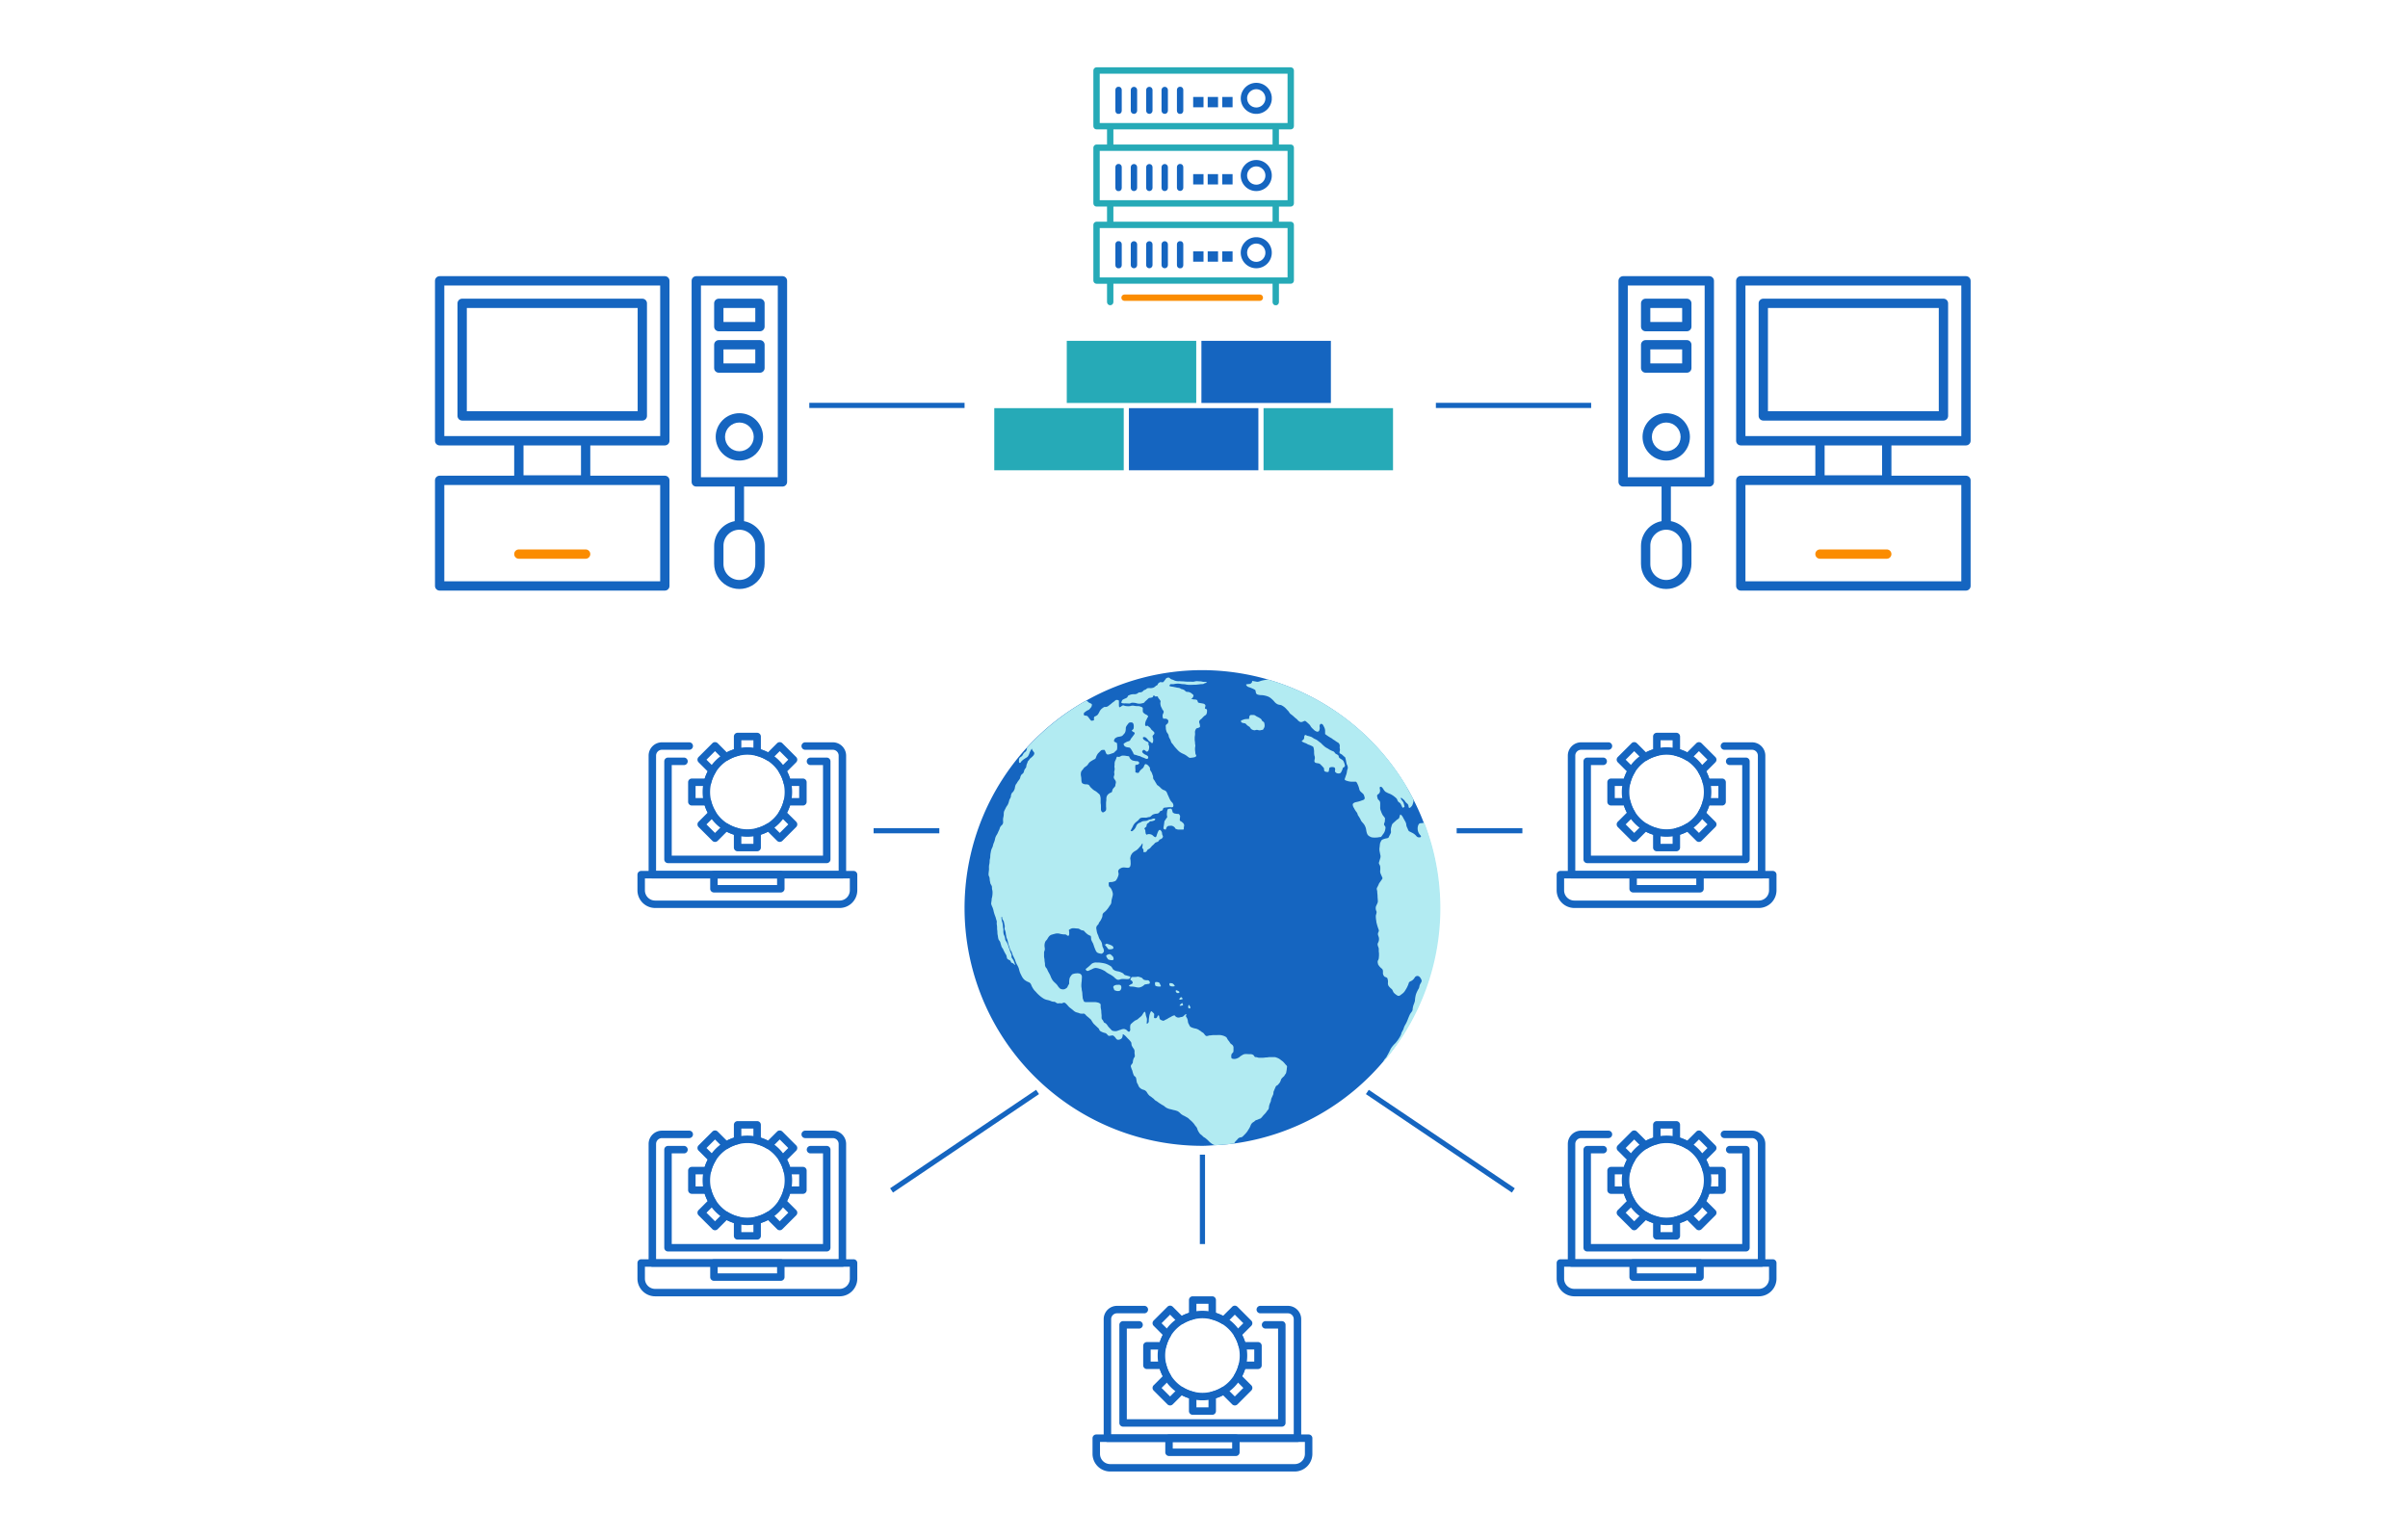 <svg xmlns="http://www.w3.org/2000/svg" xmlns:xlink="http://www.w3.org/1999/xlink" width="465" height="297" viewBox="0 0 465 297">
  <defs>
    <clipPath id="clip-path">
      <path id="Trazado_601329" data-name="Trazado 601329" d="M202.008,55.544V52.1a3.074,3.074,0,1,1,6.147,0v3.448a3.074,3.074,0,1,1-6.147,0M197.659,1.8H212.5V38.836H197.659Zm-.9-1.8a.9.9,0,0,0-.9.9V39.736a.9.9,0,0,0,.9.9h7.422v6.674a4.878,4.878,0,0,0-3.973,4.786v3.448a4.873,4.873,0,1,0,9.746,0V52.1a4.879,4.879,0,0,0-3.974-4.787V40.635H213.4a.9.9,0,0,0,.9-.9V.9a.9.9,0,0,0-.9-.9Z" transform="translate(-195.86 0)" fill="#1565c0"/>
    </clipPath>
    <clipPath id="clip-path-2">
      <path id="Trazado_601330" data-name="Trazado 601330" d="M18.984,18.987H51.973V38.93H18.984Zm-.9-1.8a.9.9,0,0,0-.9.9V39.829a.9.9,0,0,0,.9.9H52.872a.9.9,0,0,0,.9-.9V18.088a.9.9,0,0,0-.9-.9Z" transform="translate(-17.185 -17.188)" fill="#1565c0"/>
    </clipPath>
    <clipPath id="clip-path-3">
      <path id="Trazado_601331" data-name="Trazado 601331" d="M1.8,40.336H43.484V58.928H1.8Zm15.294-7.647h11.1v5.772h-11.1ZM1.8,1.8H43.484v29.09H1.8ZM.9,0A.9.9,0,0,0,0,.9V31.789a.9.9,0,0,0,.9.9H15.295v5.848H.9a.9.9,0,0,0-.9.9V59.828a.9.9,0,0,0,.9.9H44.384a.9.9,0,0,0,.9-.9V39.436a.9.9,0,0,0-.9-.9H29.989V32.689H44.384a.9.9,0,0,0,.9-.9V.9a.9.9,0,0,0-.9-.9Z" fill="#1565c0"/>
    </clipPath>
    <clipPath id="clip-path-4">
      <path id="Trazado_601332" data-name="Trazado 601332" d="M61.347,208.6a.9.9,0,0,0,0,1.8H74.242a.9.9,0,1,0,0-1.8Z" transform="translate(-60.448 -208.604)" fill="#fb8c00"/>
    </clipPath>
    <clipPath id="clip-path-5">
      <path id="Trazado_601333" data-name="Trazado 601333" d="M214.847,18.987h6.147v2.7h-6.147Zm-.9-1.8a.9.9,0,0,0-.9.9v4.5a.9.9,0,0,0,.9.9h7.947a.9.9,0,0,0,.9-.9v-4.5a.9.9,0,0,0-.9-.9Z" transform="translate(-213.048 -17.188)" fill="#1565c0"/>
    </clipPath>
    <clipPath id="clip-path-6">
      <path id="Trazado_601335" data-name="Trazado 601335" d="M216.031,109.172a2.774,2.774,0,1,1,2.774,2.774,2.777,2.777,0,0,1-2.774-2.774m-1.8,0a4.574,4.574,0,1,0,4.573-4.573,4.578,4.578,0,0,0-4.573,4.573" transform="translate(-214.232 -104.599)" fill="#1565c0"/>
    </clipPath>
    <clipPath id="clip-path-8">
      <path id="Trazado_601329-2" data-name="Trazado 601329" d="M208.155,55.544V52.1a3.074,3.074,0,1,0-6.147,0v3.448a3.074,3.074,0,1,0,6.147,0M212.5,1.8H197.659V38.836H212.5Zm.9-1.8a.9.9,0,0,1,.9.9V39.736a.9.9,0,0,1-.9.9h-7.422v6.674a4.878,4.878,0,0,1,3.973,4.786v3.448a4.873,4.873,0,1,1-9.746,0V52.1a4.879,4.879,0,0,1,3.974-4.787V40.635h-7.422a.9.9,0,0,1-.9-.9V.9a.9.9,0,0,1,.9-.9Z" transform="translate(-195.86 0)" fill="#1565c0"/>
    </clipPath>
    <clipPath id="clip-path-9">
      <path id="Trazado_601330-2" data-name="Trazado 601330" d="M51.973,18.987H18.984V38.929H51.973Zm.9-1.8a.9.9,0,0,1,.9.9V39.829a.9.9,0,0,1-.9.9H18.084a.9.9,0,0,1-.9-.9V18.088a.9.9,0,0,1,.9-.9Z" transform="translate(-17.185 -17.188)" fill="#1565c0"/>
    </clipPath>
    <clipPath id="clip-path-10">
      <path id="Trazado_601331-2" data-name="Trazado 601331" d="M43.484,40.336H1.8V58.928H43.484ZM28.189,32.688h-11.1v5.772h11.1ZM43.484,1.8H1.8v29.09H43.484Zm.9-1.8a.9.9,0,0,1,.9.9V31.789a.9.9,0,0,1-.9.9H29.989v5.848H44.383a.9.9,0,0,1,.9.9V59.828a.9.9,0,0,1-.9.9H.9a.9.9,0,0,1-.9-.9V39.436a.9.9,0,0,1,.9-.9H15.294V32.688H.9a.9.9,0,0,1-.9-.9V.9A.9.9,0,0,1,.9,0Z" transform="translate(0 0)" fill="#1565c0"/>
    </clipPath>
    <clipPath id="clip-path-11">
      <path id="Trazado_601332-2" data-name="Trazado 601332" d="M74.243,208.6a.9.9,0,0,1,0,1.8H61.348a.9.9,0,1,1,0-1.8Z" transform="translate(-60.448 -208.604)" fill="#fb8c00"/>
    </clipPath>
    <clipPath id="clip-path-12">
      <path id="Trazado_601333-3" data-name="Trazado 601333" d="M220.995,18.987h-6.147v2.7h6.147Zm.9-1.8a.9.9,0,0,1,.9.9v4.5a.9.9,0,0,1-.9.9h-7.947a.9.9,0,0,1-.9-.9v-4.5a.9.9,0,0,1,.9-.9Z" transform="translate(-213.048 -17.188)" fill="#1565c0"/>
    </clipPath>
    <clipPath id="clip-path-13">
      <path id="Trazado_601335-2" data-name="Trazado 601335" d="M221.58,109.172a2.774,2.774,0,1,0-2.774,2.774,2.777,2.777,0,0,0,2.774-2.774m1.8,0a4.574,4.574,0,1,1-4.573-4.573,4.578,4.578,0,0,1,4.573,4.573" transform="translate(-214.232 -104.599)" fill="#1565c0"/>
    </clipPath>
    <clipPath id="clip-path-15">
      <rect id="Rectángulo_300961" data-name="Rectángulo 300961" width="91.876" height="91.876" transform="translate(0 0)" fill="none"/>
    </clipPath>
    <clipPath id="clip-path-16">
      <rect id="Rectángulo_300962" data-name="Rectángulo 300962" width="42.452" height="33.837" fill="#1565c0"/>
    </clipPath>
    <clipPath id="clip-path-21">
      <path id="Trazado_601336" data-name="Trazado 601336" d="M1.23,31.046H37.5v9.529H1.23ZM3.868,26.9H34.606v2.92H3.868ZM1.23,16.138H37.5v9.529H1.23Zm2.638-4.15H34.606v2.92H3.868ZM1.23,1.229H37.5v9.529H1.23ZM.615,0A.614.614,0,0,0,0,.615V11.373a.614.614,0,0,0,.615.615H2.638v2.92H.615A.614.614,0,0,0,0,15.523V26.281a.614.614,0,0,0,.615.615H2.638v2.92H.615A.614.614,0,0,0,0,30.431V41.19a.614.614,0,0,0,.615.615H2.638v3.535a.615.615,0,0,0,1.23,0V41.8H34.606v3.535a.615.615,0,1,0,1.229,0V41.8h2.28a.614.614,0,0,0,.615-.615V30.431a.614.614,0,0,0-.615-.615h-2.28V26.9h2.28a.614.614,0,0,0,.615-.615V15.523a.614.614,0,0,0-.615-.615h-2.28v-2.92h2.28a.614.614,0,0,0,.615-.615V.615A.614.614,0,0,0,38.116,0Z" fill="#26aab7"/>
    </clipPath>
    <clipPath id="clip-path-22">
      <path id="Trazado_601337" data-name="Trazado 601337" d="M165.827,20.331A1.768,1.768,0,1,1,167.6,22.1a1.77,1.77,0,0,1-1.768-1.768m-1.229,0a3,3,0,1,0,3-3,3,3,0,0,0-3,3" transform="translate(-164.598 -17.334)" fill="#1565c0"/>
    </clipPath>
    <clipPath id="clip-path-23">
      <path id="Trazado_601338" data-name="Trazado 601338" d="M24.592,22.393v4a.615.615,0,1,0,1.229,0v-4a.615.615,0,1,0-1.229,0" transform="translate(-24.592 -21.778)" fill="#1565c0"/>
    </clipPath>
    <clipPath id="clip-path-24">
      <path id="Trazado_601339" data-name="Trazado 601339" d="M41.78,22.393v4a.615.615,0,0,0,1.23,0v-4a.615.615,0,1,0-1.23,0" transform="translate(-41.78 -21.778)" fill="#1565c0"/>
    </clipPath>
    <clipPath id="clip-path-25">
      <path id="Trazado_601340" data-name="Trazado 601340" d="M58.964,22.393v4a.615.615,0,1,0,1.23,0v-4a.615.615,0,1,0-1.23,0" transform="translate(-58.964 -21.778)" fill="#1565c0"/>
    </clipPath>
    <clipPath id="clip-path-26">
      <path id="Trazado_601341" data-name="Trazado 601341" d="M76.149,22.393v4a.615.615,0,0,0,1.23,0v-4a.615.615,0,0,0-1.23,0" transform="translate(-76.149 -21.778)" fill="#1565c0"/>
    </clipPath>
    <clipPath id="clip-path-27">
      <path id="Trazado_601342" data-name="Trazado 601342" d="M93.338,22.393v4a.615.615,0,1,0,1.229,0v-4a.615.615,0,1,0-1.229,0" transform="translate(-93.338 -21.778)" fill="#1565c0"/>
    </clipPath>
    <clipPath id="clip-path-28">
      <rect id="Rectángulo_298136" data-name="Rectángulo 298136" width="1.998" height="1.998" fill="#1565c0"/>
    </clipPath>
    <clipPath id="clip-path-31">
      <path id="Trazado_601343" data-name="Trazado 601343" d="M165.827,106.557a1.768,1.768,0,1,1,1.768,1.768,1.77,1.77,0,0,1-1.768-1.768m-1.229,0a3,3,0,1,0,3-3,3,3,0,0,0-3,3" transform="translate(-164.598 -103.56)" fill="#1565c0"/>
    </clipPath>
    <clipPath id="clip-path-32">
      <path id="Trazado_601344" data-name="Trazado 601344" d="M24.592,108.62v4a.615.615,0,1,0,1.229,0v-4a.615.615,0,1,0-1.229,0" transform="translate(-24.592 -108.005)" fill="#1565c0"/>
    </clipPath>
    <clipPath id="clip-path-33">
      <path id="Trazado_601345" data-name="Trazado 601345" d="M41.78,108.62v4a.615.615,0,0,0,1.23,0v-4a.615.615,0,1,0-1.23,0" transform="translate(-41.78 -108.005)" fill="#1565c0"/>
    </clipPath>
    <clipPath id="clip-path-34">
      <path id="Trazado_601346" data-name="Trazado 601346" d="M58.964,108.62v4a.615.615,0,0,0,1.23,0v-4a.615.615,0,1,0-1.23,0" transform="translate(-58.964 -108.005)" fill="#1565c0"/>
    </clipPath>
    <clipPath id="clip-path-35">
      <path id="Trazado_601347" data-name="Trazado 601347" d="M76.149,108.62v4a.615.615,0,0,0,1.23,0v-4a.615.615,0,1,0-1.23,0" transform="translate(-76.149 -108.005)" fill="#1565c0"/>
    </clipPath>
    <clipPath id="clip-path-36">
      <path id="Trazado_601348" data-name="Trazado 601348" d="M93.338,108.62v4a.615.615,0,0,0,1.229,0v-4a.615.615,0,1,0-1.229,0" transform="translate(-93.338 -108.005)" fill="#1565c0"/>
    </clipPath>
    <clipPath id="clip-path-40">
      <path id="Trazado_601349" data-name="Trazado 601349" d="M165.827,192.784a1.768,1.768,0,1,1,1.768,1.767,1.77,1.77,0,0,1-1.768-1.767m-1.229,0a3,3,0,1,0,3-3,3,3,0,0,0-3,3" transform="translate(-164.598 -189.787)" fill="#1565c0"/>
    </clipPath>
    <clipPath id="clip-path-41">
      <path id="Trazado_601350" data-name="Trazado 601350" d="M24.592,194.846v4a.615.615,0,1,0,1.229,0v-4a.615.615,0,1,0-1.229,0" transform="translate(-24.592 -194.231)" fill="#1565c0"/>
    </clipPath>
    <clipPath id="clip-path-42">
      <path id="Trazado_601351" data-name="Trazado 601351" d="M41.78,194.846v4a.615.615,0,0,0,1.23,0v-4a.615.615,0,0,0-1.23,0" transform="translate(-41.78 -194.231)" fill="#1565c0"/>
    </clipPath>
    <clipPath id="clip-path-43">
      <path id="Trazado_601352" data-name="Trazado 601352" d="M58.964,194.846v4a.615.615,0,0,0,1.23,0v-4a.615.615,0,0,0-1.23,0" transform="translate(-58.964 -194.231)" fill="#1565c0"/>
    </clipPath>
    <clipPath id="clip-path-44">
      <path id="Trazado_601353" data-name="Trazado 601353" d="M76.149,194.846v4a.615.615,0,0,0,1.23,0v-4a.615.615,0,0,0-1.23,0" transform="translate(-76.149 -194.231)" fill="#1565c0"/>
    </clipPath>
    <clipPath id="clip-path-45">
      <path id="Trazado_601354" data-name="Trazado 601354" d="M93.338,194.846v4a.615.615,0,1,0,1.229,0v-4a.615.615,0,1,0-1.229,0" transform="translate(-93.338 -194.231)" fill="#1565c0"/>
    </clipPath>
    <clipPath id="clip-path-49">
      <path id="Trazado_601355" data-name="Trazado 601355" d="M31.874,253.789a.615.615,0,0,0,0,1.23H58a.615.615,0,1,0,0-1.23Z" transform="translate(-31.259 -253.789)" fill="#fb8c00"/>
    </clipPath>
  </defs>
  <g id="Grupo_893204" data-name="Grupo 893204" transform="translate(6732 11577)">
    <g id="Grupo_893203" data-name="Grupo 893203" transform="translate(24 -440.173)">
      <g id="Grupo_889380" data-name="Grupo 889380" transform="translate(-6672 -11083.49)">
        <g id="Grupo_887377" data-name="Grupo 887377" transform="translate(49.557)">
          <g id="Grupo_887376" data-name="Grupo 887376" clip-path="url(#clip-path)">
            <rect id="Rectángulo_298121" data-name="Rectángulo 298121" width="19.805" height="60.819" transform="translate(-1.366 0.031) rotate(-1.296)" fill="#1565c0"/>
          </g>
        </g>
        <g id="Grupo_887379" data-name="Grupo 887379" transform="translate(4.348 4.349)" style="isolation: isolate">
          <g id="Grupo_887378" data-name="Grupo 887378" clip-path="url(#clip-path-2)">
            <rect id="Rectángulo_298122" data-name="Rectángulo 298122" width="37.11" height="24.362" transform="translate(-0.532 0.012) rotate(-1.296)" fill="#1565c0"/>
          </g>
        </g>
        <g id="Grupo_887381" data-name="Grupo 887381">
          <g id="Grupo_887380" data-name="Grupo 887380" clip-path="url(#clip-path-3)">
            <rect id="Rectángulo_298123" data-name="Rectángulo 298123" width="46.645" height="61.737" transform="translate(-1.373 0.031) rotate(-1.296)" fill="#1565c0"/>
          </g>
        </g>
        <g id="Grupo_887383" data-name="Grupo 887383" transform="translate(15.295 52.781)" style="isolation: isolate">
          <g id="Grupo_887382" data-name="Grupo 887382" clip-path="url(#clip-path-4)">
            <rect id="Rectángulo_298124" data-name="Rectángulo 298124" width="14.731" height="2.131" transform="matrix(1, -0.023, 0.023, 1, -0.041, 0.001)" fill="#fb8c00"/>
          </g>
        </g>
        <g id="Grupo_887385" data-name="Grupo 887385" transform="translate(53.906 4.349)">
          <g id="Grupo_887384" data-name="Grupo 887384" clip-path="url(#clip-path-5)">
            <rect id="Rectángulo_298125" data-name="Rectángulo 298125" width="9.886" height="6.517" transform="translate(-0.142 0.003) rotate(-1.296)" fill="#1565c0"/>
          </g>
        </g>
        <g id="Grupo_887389" data-name="Grupo 887389" transform="translate(54.205 26.466)">
          <g id="Grupo_887388" data-name="Grupo 887388" clip-path="url(#clip-path-6)">
            <rect id="Rectángulo_298127" data-name="Rectángulo 298127" width="9.352" height="9.351" transform="translate(-0.207 0.005) rotate(-1.296)" fill="#1565c0"/>
          </g>
        </g>
        <g id="Grupo_887391" data-name="Grupo 887391" transform="translate(53.906 12.349)">
          <g id="Grupo_887384-2" data-name="Grupo 887384" clip-path="url(#clip-path-5)">
            <rect id="Rectángulo_298125-2" data-name="Rectángulo 298125" width="9.886" height="6.517" transform="translate(-0.142 0.003) rotate(-1.296)" fill="#1565c0"/>
          </g>
        </g>
      </g>
      <g id="Grupo_889382" data-name="Grupo 889382" transform="translate(-6443.461 -11083.49)">
        <g id="Grupo_887377-2" data-name="Grupo 887377" transform="translate(0 0)">
          <g id="Grupo_887376-2" data-name="Grupo 887376" clip-path="url(#clip-path-8)">
            <rect id="Rectángulo_298121-2" data-name="Rectángulo 298121" width="19.805" height="60.819" transform="translate(18.434 60.834) rotate(-178.704)" fill="#1565c0"/>
          </g>
        </g>
        <g id="Grupo_887379-2" data-name="Grupo 887379" transform="translate(27.065 4.349)" style="isolation: isolate">
          <g id="Grupo_887378-2" data-name="Grupo 887378" clip-path="url(#clip-path-9)">
            <rect id="Rectángulo_298122-2" data-name="Rectángulo 298122" width="37.11" height="24.362" transform="translate(36.568 24.368) rotate(-178.704)" fill="#1565c0"/>
          </g>
        </g>
        <g id="Grupo_887381-2" data-name="Grupo 887381" transform="translate(22.717 0)">
          <g id="Grupo_887380-2" data-name="Grupo 887380" clip-path="url(#clip-path-10)">
            <rect id="Rectángulo_298123-2" data-name="Rectángulo 298123" width="46.645" height="61.736" transform="translate(45.26 61.752) rotate(-178.704)" fill="#1565c0"/>
          </g>
        </g>
        <g id="Grupo_887383-2" data-name="Grupo 887383" transform="translate(38.011 52.781)" style="isolation: isolate">
          <g id="Grupo_887382-2" data-name="Grupo 887382" clip-path="url(#clip-path-11)">
            <rect id="Rectángulo_298124-2" data-name="Rectángulo 298124" width="14.731" height="2.131" transform="translate(14.687 2.132) rotate(-178.704)" fill="#fb8c00"/>
          </g>
        </g>
        <g id="Grupo_887385-2" data-name="Grupo 887385" transform="translate(4.348 4.349)">
          <g id="Grupo_887384-3" data-name="Grupo 887384" clip-path="url(#clip-path-12)">
            <rect id="Rectángulo_298125-3" data-name="Rectángulo 298125" width="9.886" height="6.516" transform="matrix(-1, -0.023, 0.023, -1, 9.741, 6.518)" fill="#1565c0"/>
          </g>
        </g>
        <g id="Grupo_887389-2" data-name="Grupo 887389" transform="translate(4.648 26.466)">
          <g id="Grupo_887388-2" data-name="Grupo 887388" clip-path="url(#clip-path-13)">
            <rect id="Rectángulo_298127-2" data-name="Rectángulo 298127" width="9.352" height="9.351" transform="translate(9.143 9.354) rotate(-178.704)" fill="#1565c0"/>
          </g>
        </g>
        <g id="Grupo_887391-2" data-name="Grupo 887391" transform="translate(4.348 12.349)">
          <g id="Grupo_887384-4" data-name="Grupo 887384" clip-path="url(#clip-path-12)">
            <rect id="Rectángulo_298125-4" data-name="Rectángulo 298125" width="9.886" height="6.516" transform="matrix(-1, -0.023, 0.023, -1, 9.741, 6.518)" fill="#1565c0"/>
          </g>
        </g>
      </g>
      <g id="Grupo_889385" data-name="Grupo 889385" transform="translate(-6569.737 -11007.399)">
        <g id="Grupo_889384" data-name="Grupo 889384" transform="translate(0 -0.003)" clip-path="url(#clip-path-15)">
          <path id="Trazado_604143" data-name="Trazado 604143" d="M45.94,0A45.637,45.637,0,0,0,23.52,5.866s-.013,0-.017,0A45.926,45.926,0,0,0,45.94,91.873c.8,0,1.572-.076,2.36-.116,1.268-.065,2.518-.167,3.756-.333A45.926,45.926,0,0,0,45.94,0Z" transform="translate(0 0.003)" fill="#1565c0"/>
          <path id="Trazado_604144" data-name="Trazado 604144" d="M165.744,40.865a.708.708,0,0,0-.539.18,4.45,4.45,0,0,1-.329.449c-.07.07-.144.27-.329.27-.107,0-.462-.058-.539,0-.143.107-.344.209-.389.389-.058.232-.254.194-.419.359a1.33,1.33,0,0,1-.449.3,2.1,2.1,0,0,1-.539.09,2.368,2.368,0,0,0-.509,0c-.239.06-.364.278-.569.329a.565.565,0,0,0-.359.24.783.783,0,0,1-.569.24c-.287,0-.3.052-.509.21a1.1,1.1,0,0,1-.6.15,2.1,2.1,0,0,0-.839.12c-.152.076-.353.1-.419.27-.105.263-.193.291-.449.419a2.747,2.747,0,0,0-.6.3c-.093.093-.145.425-.269.449a1.826,1.826,0,0,0,.24.18,2.818,2.818,0,0,0,.629.03c.248,0,.464.03.719.03.219,0,.349-.15.539-.15a3.1,3.1,0,0,1,.749.06,2.445,2.445,0,0,0,.6.12,1.931,1.931,0,0,0,.539-.06c.242-.061.388-.048.509-.21a1.5,1.5,0,0,1,.329-.33c.106-.08.509-.509.6-.509a2.3,2.3,0,0,0,.6-.12c.146-.037.152-.389.3-.359.087.017.265.233.359.21a.732.732,0,0,1,.27-.03.224.224,0,0,1,.18.18c.05.2.107.193.21.329.05.067.3.362.27.479a1.294,1.294,0,0,0-.03.539,2.313,2.313,0,0,0,.12.479,3.4,3.4,0,0,1,.21.419c.047.188.151.183.24.359.105.21.053.3-.03.509a.978.978,0,0,0-.12.6c.011.045.019.1.03.15.033.134.053.207.09.24s.089.03.24.03c.177,0,.42,0,.509.09.12.12.24.188.24.359,0,.124-.068.454-.18.509-.081.04-.329.257-.329.389,0,.167.03.355.03.509a.587.587,0,0,0,0,.12,3.329,3.329,0,0,0,.18.629,4.236,4.236,0,0,1,.3.449c.067.167.073.416.15.569.084.169.169.307.24.449.084.168.135.494.27.629a3.464,3.464,0,0,1,.359.449,4.989,4.989,0,0,0,.389.479c.109.109.22.25.359.389a2.779,2.779,0,0,0,.809.629c.179.09.387.179.569.27a3.542,3.542,0,0,1,.539.359c.182.137.371.334.629.27a4.044,4.044,0,0,0,.779-.12.724.724,0,0,0,.21-.12.22.22,0,0,0,.06-.27.946.946,0,0,1-.15-.389c0-.245-.06-.466-.06-.719a1.854,1.854,0,0,1,.03-.479,1.054,1.054,0,0,0,0-.479c-.051-.2-.01-.4-.06-.6a2.538,2.538,0,0,1-.03-.569,1.892,1.892,0,0,1,.03-.479,2.325,2.325,0,0,0,.03-.569,1.14,1.14,0,0,1,.03-.449c.058-.116.133-.394.3-.449.14-.047.629-.153.629-.329a1.966,1.966,0,0,0-.06-.509c-.047-.189-.171-.376-.06-.6.128-.257.379-.326.539-.539a4.7,4.7,0,0,1,.389-.389c.106-.106.339-.2.389-.3a1.232,1.232,0,0,0,.15-.479c0-.107.047-.486-.06-.539-.155-.077-.329-.05-.329-.24,0-.126.136-.417.09-.509a.534.534,0,0,0-.389-.329c-.186-.046-.441-.082-.629-.12-.114-.023-.372-.056-.419-.15s-.105-.4-.21-.449a1.248,1.248,0,0,0-.569-.09c-.052,0-.7-.155-.479-.21s.212-.094.3-.27c.05-.1.15-.269.06-.389a3.179,3.179,0,0,0-.419-.359,1.278,1.278,0,0,0-.779-.24.333.333,0,0,1-.09,0,.926.926,0,0,1-.359-.27,1.4,1.4,0,0,0-.629-.27c-.151-.038-.244-.166-.419-.21s-.359-.045-.539-.09c-.235-.059-.486-.1-.719-.15-.086-.017-.7-.062-.659-.21.023-.09.138-.3.27-.3a3.069,3.069,0,0,0,.569,0,3.606,3.606,0,0,1,.719-.09,3.52,3.52,0,0,1,.689.06c.281.056.592.021.869.09a3.733,3.733,0,0,0,.779.09c.319,0,.691-.03,1.018-.03.5,0,.946-.12,1.438-.12.285,0,.382-.174.6-.21a.467.467,0,0,0,.24-.09c.036-.04,0-.081-.15-.12-.188-.047-.4.019-.6-.03a2.6,2.6,0,0,0-.539-.09c-.231,0-.429-.03-.659-.03a1.96,1.96,0,0,0-.479.09,2.651,2.651,0,0,1-.659,0h-.719c-.322,0-.66-.06-.958-.06-.195,0-.385-.03-.539-.03a2.179,2.179,0,0,1-.9-.12,2.761,2.761,0,0,0-.629-.24c-.114-.028-.378-.33-.479-.33Zm19.108.359c-.375.078-.763.123-1.108.21-.437.109-.706.31-1.108.21-.28-.07-.546-.091-.839-.15.1.1.049.219-.03.329a1.189,1.189,0,0,1-.27.24c-.009.007-.691.083-.719.09-.162.041-.1.15,0,.27a.9.9,0,0,0,.3.24,6.466,6.466,0,0,1,1.168.479c.142.071.208.127.24.21s.027.2.06.329c.064.258.1.336.329.449a2.534,2.534,0,0,0,.868.12,4.43,4.43,0,0,1,1.168.27,2.38,2.38,0,0,1,.719.479,3.8,3.8,0,0,1,.479.479,1.714,1.714,0,0,0,.659.539c.225.113.577.109.719.18a3.207,3.207,0,0,1,.749.509c.211.211.379.409.539.569.208.208.258.441.509.629a5.879,5.879,0,0,1,.659.539c.227.227.429.34.629.539a1.327,1.327,0,0,0,.569.449c.349.087.571-.135.869-.21.146-.036.672.512.749.569a1.744,1.744,0,0,1,.419.539,2.826,2.826,0,0,0,.479.509,1.637,1.637,0,0,0,.569.419.473.473,0,0,0,.359.03.312.312,0,0,0,.21-.21,1.13,1.13,0,0,0,.09-.659.678.678,0,0,1,.06-.479c.075-.133.2-.2.419-.09.158.079.259.338.33.479a1.718,1.718,0,0,1,.24.749v.689a9.484,9.484,0,0,0,1.288.839,3.55,3.55,0,0,0,.569.389,4.813,4.813,0,0,0,.629.419.62.62,0,0,1,.3.389.838.838,0,0,1,.03.449c-.037.148.088.486.03.719a1.152,1.152,0,0,0-.06.419c.019.1.1.138.3.24.3.148.407.382.719.569.163.1.291,1.241.389,1.438a1.254,1.254,0,0,1,.18.779,2.866,2.866,0,0,0-.18.749,3.539,3.539,0,0,1-.21.689c-.048.191-.138.392-.18.539s-.034.244.18.329a3.347,3.347,0,0,0,1.018.24h.9c.143,0,.287.287.419.6a5.351,5.351,0,0,1,.27.779.934.934,0,0,0,.3.569c.225.225.554.419.629.719.086.343.2.431.06.719-.07.14-.562.251-.719.329a6.031,6.031,0,0,1-.928.24,1.4,1.4,0,0,0-.419.18.358.358,0,0,0-.18.3,1.272,1.272,0,0,0,.24.659,4.255,4.255,0,0,0,.419.689,1.182,1.182,0,0,0,.09.12c.183.183.163.468.329.689a5.24,5.24,0,0,1,.509.9c.161.322.524.57.719.958a2.5,2.5,0,0,1,.3.929,2.978,2.978,0,0,0,.18.689.887.887,0,0,0,.389.449,1.753,1.753,0,0,0,.509.24,3.837,3.837,0,0,0,.9.03c.31,0,.5-.09.779-.09.16,0,.388-.417.479-.539a1.824,1.824,0,0,0,.389-.719,2.6,2.6,0,0,0,.09-.479.551.551,0,0,0-.15-.449.388.388,0,0,1-.12-.33.605.605,0,0,1,.12-.329,5.441,5.441,0,0,0,.06-.809c0-.029-.38-.507-.449-.6a4.409,4.409,0,0,1-.33-.749,1.646,1.646,0,0,1-.15-.809V65.1a.765.765,0,0,0-.33-.629c-.182-.182-.174-.338-.24-.6a.411.411,0,0,1,.03-.359,1.325,1.325,0,0,1,.27-.21.84.84,0,0,0,.24-.659c0-.165-.052-.333-.06-.449s.018-.207.15-.24.259.069.359.18a2.561,2.561,0,0,1,.21.3,1.8,1.8,0,0,0,.389.479,5.249,5.249,0,0,0,.9.419,4.346,4.346,0,0,1,.659.389,5.453,5.453,0,0,1,.569.479c.138.138.178.407.3.569s.271.211.419.359a2.386,2.386,0,0,1,.329.629c.087.174.148.242.21.24s.139-.084.27-.15c.083-.041-.129-.665-.15-.749-.059-.234-.389-.568-.479-.749s-.066-.276,0-.27a.532.532,0,0,1,.24.15c.2.2.387.265.539.569a2.9,2.9,0,0,0,.449.449c.2.2.168.373.24.659a.134.134,0,0,0,.15.12.43.43,0,0,0,.21-.12,1.809,1.809,0,0,0,.329-.389,4.2,4.2,0,0,0,.18-.569.953.953,0,0,0-.03-.659c-.072-.2-.193-.377-.27-.569a3.431,3.431,0,0,0-.27-.479c-.288-.48-.526-.933-.779-1.438l-.03-.06a45.955,45.955,0,0,0-26.717-20.527Zm-29.23,3.954c-.151,0-.391.286-.479.33a4.569,4.569,0,0,0-.569.449c-.182.136-.336.259-.509.389a.864.864,0,0,1-.629.18c-.284,0-.291.13-.509.24a1.834,1.834,0,0,0-.6.749,2.613,2.613,0,0,1-.359.569,2.094,2.094,0,0,1-.539.3c-.188.094-.12.465-.12.659,0,.129-.5.15-.539.15a4.64,4.64,0,0,1-.509-.629c-.212-.212-.1-.25-.419-.329-.172-.043-.312-.028-.389-.06s-.12-.116-.12-.329c0-.231.277-.337.389-.449a2.132,2.132,0,0,1,.539-.3c.193-.1.274-.274.419-.419a.836.836,0,0,0,.21-.659c0-.084-.426-.258-.509-.3-.19-.1-.311-.305-.539-.419,0,0-.026,0-.03,0A46.052,46.052,0,0,0,138.37,54.4a2.546,2.546,0,0,1-.12.539c-.126.252-.3.3-.479.479a3.994,3.994,0,0,0-.3.509c-.139.185-.35.26-.509.419s-.15.505-.15.719.089.276.18.27.169-.1.24-.24a3.014,3.014,0,0,1,.689-.569c.224-.168.543-.277.659-.509a2.545,2.545,0,0,0,.27-.6,4.007,4.007,0,0,1,.449-.839,1.533,1.533,0,0,0,.359.629.42.42,0,0,1,.12.33.921.921,0,0,1-.12.3,3.2,3.2,0,0,1-.479.479c-.17.17-.264.169-.359.359-.1.206-.274.258-.329.479s-.158.362-.21.569c-.074.3-.025.474-.24.689a1.411,1.411,0,0,0-.27.6.78.78,0,0,1-.389.509,1.224,1.224,0,0,0-.329.689c-.075.3-.432.625-.569.9-.118.235-.21.27-.329.509a3.878,3.878,0,0,0-.15.659,1.986,1.986,0,0,1-.359.689c-.027.036-.088.058-.12.09a1.269,1.269,0,0,0-.27.749c0,.2-.276.564-.329.779a3.614,3.614,0,0,1-.24.749c-.135.27-.263.377-.389.629l-.329.659a1.575,1.575,0,0,0-.09.659,3.6,3.6,0,0,1-.12.719,3.415,3.415,0,0,0,0,.749.808.808,0,0,1-.27.629,1.129,1.129,0,0,0-.389.6,3.589,3.589,0,0,1-.27.629,3.349,3.349,0,0,1-.329.659,2.144,2.144,0,0,0-.3.719,3.172,3.172,0,0,1-.21.719,2.747,2.747,0,0,0-.21.659,2.576,2.576,0,0,1-.24.569,3.274,3.274,0,0,0-.18.719,3.653,3.653,0,0,0-.09.839c0,.23-.12.511-.12.779a2.958,2.958,0,0,1-.09.749,3.139,3.139,0,0,0-.03.749c0,.373-.09.729-.09,1.108,0,.291.115.341.18.6.057.228.034.5.09.719a1.213,1.213,0,0,1,.06.33c.09.362.329.469.329.839a2.243,2.243,0,0,0,.09.659,3.5,3.5,0,0,1,0,.779,3.616,3.616,0,0,1-.15.779.351.351,0,0,0,0,.09c0,.286-.09.59-.09.9a3.339,3.339,0,0,0,.24.629,4.242,4.242,0,0,1,.24.809,7.616,7.616,0,0,0,.329,1.018c.109.273.122.485.24.779.077.192-.012.552.03.719a3.207,3.207,0,0,1,.06.749c0,.273.06.489.06.749a2.888,2.888,0,0,0,.09.719,3.92,3.92,0,0,0,.12.659c.152.3.295.37.359.629s.154.5.21.719c.065.259.328.476.389.719a8.412,8.412,0,0,0,.539.988c.094.22.1.491.18.659s.447.3.569.389.113.181.15.27a.341.341,0,0,0,.27.21c.206.051.341.256.479.359.181.136-.095-.439-.15-.659a2.905,2.905,0,0,0-.419-.689c-.1-.168-.014-.567-.09-.719a3.435,3.435,0,0,1-.3-.719c-.069-.277-.2-.533-.27-.809a3.264,3.264,0,0,0-.3-.719c-.147-.294-.329-.4-.329-.749a2.4,2.4,0,0,0-.27-.809,2.407,2.407,0,0,1-.06-.869c0-.241-.09-.437-.09-.689a3.637,3.637,0,0,0-.15-.869,2.984,2.984,0,0,1-.15-.749c0-.2.052-.268.09-.24a.562.562,0,0,1,.06.33c0,.186.253.382.3.569.066.264.112.539.18.809.053.213-.058.517,0,.749a2.563,2.563,0,0,1,.21.719c0,.25.09.432.09.659a4.255,4.255,0,0,0,.24.659c.064.257.116.525.18.779.054.215.176.5.24.749a2.01,2.01,0,0,0,.329.659,3.961,3.961,0,0,1,.24.659c.134.268.2.427.329.689a2.757,2.757,0,0,1,.24.6,4.828,4.828,0,0,0,.389.809,3.458,3.458,0,0,1,.27.629,4.36,4.36,0,0,0,.27.869l.3.6a2.382,2.382,0,0,0,.479.629,2.737,2.737,0,0,0,.779.449.862.862,0,0,1,.539.539,3.5,3.5,0,0,0,.329.659,2.81,2.81,0,0,0,.539.659,6.255,6.255,0,0,0,1.557,1.348,2.663,2.663,0,0,0,.629.24,3.311,3.311,0,0,1,.719.21,1.5,1.5,0,0,0,.719.15c.109,0,.383.253.569.3.166.042.435-.056.659,0,.308.077.406-.2.719-.12.29.072.734.737.988.929.226.169.461.348.719.569a1.524,1.524,0,0,0,.689.389,2.3,2.3,0,0,1,.539.18,1.921,1.921,0,0,0,.749.03c.22,0,.44.32.569.449a11.075,11.075,0,0,1,.868.749,6.643,6.643,0,0,0,.479.749c.182.182.438.408.659.629.183.183.392.309.449.539.062.246.357.358.539.449a3.4,3.4,0,0,0,.659.21c.167.042.437.41.569.509.1.075.617-.06.779-.06.211,0,.47.307.6.479.147.2.239.359.509.359a.965.965,0,0,0,.689-.3,1.247,1.247,0,0,0,.18-.719c0-.184.476.236.569.33.146.146.338.368.449.479a3.594,3.594,0,0,1,.6.689c.1.2.043.475.15.689a3.315,3.315,0,0,0,.359.569.978.978,0,0,1,.15.689c0,.26.06.465.06.719,0,.222-.189.308-.24.509a2.463,2.463,0,0,0-.15.719c0,.215-.389.432-.389.749a4.672,4.672,0,0,0,.3.839,4.512,4.512,0,0,0,.27.869c.145.29.37.251.449.569.068.273.086.552.15.809s.212.338.27.569a1.2,1.2,0,0,0,.329.509,1.524,1.524,0,0,0,.629.359,1.11,1.11,0,0,1,.719.509,2.64,2.64,0,0,0,.509.659,4.278,4.278,0,0,1,.539.389.668.668,0,0,0,.12.09c.239.159.3.362.6.509.239.119.443.32.659.449.274.164.416.283.689.419.235.117.415.342.629.449a2.473,2.473,0,0,0,.689.27c.229.046.523.131.719.18a4.125,4.125,0,0,1,.809.24,2.614,2.614,0,0,1,.569.479,2.753,2.753,0,0,0,.689.419c.163.081.387.224.539.3.3.151.422.369.689.569a4.767,4.767,0,0,1,.509.509c.2.2.319.469.479.629a1.253,1.253,0,0,1,.329.629,3.15,3.15,0,0,0,.389.689c.115.23.445.364.6.569s.44.291.6.449a4.646,4.646,0,0,1,.569.509,2.756,2.756,0,0,0,.479.419,1.993,1.993,0,0,0,.569.329,1.226,1.226,0,0,0,.12.06c1.268-.065,2.5-.164,3.744-.33.01-.024.053-.032.06-.06.079-.316.464-.562.629-.809a.9.9,0,0,1,.659-.329c.26-.052.375-.225.569-.419a5.75,5.75,0,0,0,.569-.629c.179-.239.243-.4.389-.6a3.776,3.776,0,0,0,.329-.689,1.223,1.223,0,0,1,.509-.6c.262-.131.338-.332.569-.389.309-.077.443-.2.719-.27.223-.056.59-.59.719-.719a4.583,4.583,0,0,0,.509-.569,2.754,2.754,0,0,1,.21-.3c.063-.079.116-.13.18-.21.106-.133.111-.564.15-.719a3.955,3.955,0,0,1,.27-.719c.105-.211.071-.5.18-.719.121-.242.2-.455.3-.659.114-.228.037-.494.15-.719s.185-.459.27-.629c.121-.243.077-.323.389-.479.167-.083.338-.368.479-.509a2.768,2.768,0,0,0,.27-.659,2.621,2.621,0,0,1,.539-.569c.115-.115.223-.373.329-.479.127-.127.147-.5.18-.629.052-.207.037-.449.09-.659.058-.232-.168-.408-.27-.509a5.274,5.274,0,0,0-.569-.629,5.038,5.038,0,0,1-.479-.359,2.441,2.441,0,0,0-.629-.329,1.209,1.209,0,0,0-.6-.12h-.779c-.273,0-.417.06-.659.06-.258,0-.431.06-.689.06h-.719c-.215,0-.377-.12-.629-.12s-.281-.175-.419-.359a.906.906,0,0,0-.659-.21c-.282,0-.542-.03-.868-.03a1.2,1.2,0,0,0-.719.24,2.068,2.068,0,0,0-.509.359,2.053,2.053,0,0,1-.629.3,1.24,1.24,0,0,1-.719,0,.268.268,0,0,1-.21-.24,2.252,2.252,0,0,1,0-.389c0-.277.163-.4.329-.569.108-.108.09-.491.09-.659,0-.335.036-.377-.09-.629-.108-.217-.328-.3-.449-.419-.143-.143-.251-.4-.389-.539a2.478,2.478,0,0,1-.359-.569c-.089-.179-.344-.277-.509-.36a3.421,3.421,0,0,0-.689-.18,3.336,3.336,0,0,0-.719,0h-.689c-.254,0-.45.06-.689.06-.179,0-.351.12-.6.12-.2,0-.376-.271-.509-.449-.175-.233-.389-.269-.539-.419s-.354-.2-.479-.329a1.948,1.948,0,0,0-.749-.27,3.552,3.552,0,0,1-.719-.24c-.273-.137-.284-.268-.419-.539a1.217,1.217,0,0,1-.21-.6,1.829,1.829,0,0,0-.18-.629c-.046-.092-.121-.191-.15-.24a.316.316,0,0,1,.03-.359c.043-.071.058-.105-.12-.15-.022-.005-.437.388-.479.419-.189.142-.332.113-.6.18a.8.8,0,0,1-.779-.09.5.5,0,0,1-.21-.21c-.044-.054-.085-.084-.3-.03a2.817,2.817,0,0,0-.569.3,2.639,2.639,0,0,0-.509.27c-.194.145-.54.255-.719.389s-.6-.107-.689-.15c-.225-.112-.231-.5-.27-.659-.052-.21-.112-.235-.18-.18a1.24,1.24,0,0,0-.21.329.349.349,0,0,1-.3.21.516.516,0,0,1-.3-.06,6.878,6.878,0,0,1,.03-.719c0-.117-.377-.437-.419-.479-.113-.113-.185-.086-.24,0s-.1.228-.15.33a3.3,3.3,0,0,0-.18.809,3.849,3.849,0,0,0-.06.749c0,.171-.148.3-.27.419s-.131-.044-.12-.27a3.7,3.7,0,0,0,.03-.659c-.05-.252-.148-.471-.21-.719a3.079,3.079,0,0,0-.12-.569c-.075-.15-.207-.025-.329.15s-.25.413-.3.479c-.191.255-.6.495-.749.689a2.673,2.673,0,0,1-.569.3,6.8,6.8,0,0,0-.779.659c-.2.15-.18.576-.18.809,0,.294.1.252-.06.569a.2.2,0,0,1-.3.09.768.768,0,0,1-.21-.18,1,1,0,0,0-.539-.3,1.3,1.3,0,0,0-.689.12c-.294.073-.561.2-.839.27a1.768,1.768,0,0,1-.749-.06c-.168-.042-.328-.268-.479-.419a3.629,3.629,0,0,1-.449-.509,1.855,1.855,0,0,0-.389-.479c-.241-.181-.295-.08-.419-.33a1.744,1.744,0,0,0-.3-.479c-.121-.121-.09-.421-.09-.659s-.06-.528-.06-.779a2.85,2.85,0,0,0-.09-.659,3.294,3.294,0,0,1-.03-.719c0-.176-.3-.352-.449-.389a2.712,2.712,0,0,0-.809-.12h-1.617a.558.558,0,0,1-.329-.09,2.85,2.85,0,0,1-.27-.719c0-.26-.06-.465-.06-.719a2.75,2.75,0,0,0-.09-.659c-.049-.2-.033-.43-.09-.659a3.336,3.336,0,0,1,0-.719c0-.26.06-.384.06-.659,0-.184.03-.442.03-.659a.654.654,0,0,0-.389-.6,1.544,1.544,0,0,0-.689-.06,2.31,2.31,0,0,0-.629.12c-.254.064-.379.35-.479.449a1.334,1.334,0,0,0-.24.659,3.294,3.294,0,0,0-.03.719c0,.117-.263.453-.3.6-.066.266-.43.425-.6.509a1.177,1.177,0,0,1-.868-.12,2.875,2.875,0,0,1-.509-.629,3.789,3.789,0,0,0-.389-.419,3.693,3.693,0,0,1-.479-.479,3.281,3.281,0,0,1-.3-.509c-.114-.227-.145-.38-.27-.629-.113-.226-.261-.462-.389-.719-.142-.283-.147-.416-.329-.6a.978.978,0,0,1-.24-.719c0-.266-.09-.545-.09-.809,0-.241-.09-.467-.09-.719s0-.467,0-.719c0-.222.15-.406.15-.659,0-.276-.06-.4-.06-.659a1.733,1.733,0,0,1,.15-.779c.08-.2.311-.352.389-.509a3.159,3.159,0,0,1,.329-.509,1.1,1.1,0,0,1,.569-.359c.221-.07.45-.128.659-.18a1.743,1.743,0,0,1,.9.03,3.988,3.988,0,0,0,.988.12.468.468,0,0,1,.329.15.329.329,0,0,0,.329.09c.166-.042.12-.578.12-.719a3.1,3.1,0,0,0-.06-.329c.006-.071.082-.131.24-.21a1.06,1.06,0,0,1,.659-.18c.3,0,.585.06.868.06.168,0,.412.191.569.27a.883.883,0,0,0,.359.09.445.445,0,0,1,.329.21,4.715,4.715,0,0,0,.539.509,2.3,2.3,0,0,0,.629.329c.107.053.089.6.12.719a3.137,3.137,0,0,0,.3.629c.146.292.214.61.329.9.082.206.16.409.24.569a.85.85,0,0,0,.419.479,2.622,2.622,0,0,0,.569.15c.236.059.428-.152.539-.3a.58.58,0,0,0,.03-.449,1.425,1.425,0,0,0-.15-.419c-.177-.3-.124-.582-.24-.929a2.7,2.7,0,0,0-.419-.719,4.852,4.852,0,0,1-.27-.719,2.859,2.859,0,0,1-.24-.629c-.056-.226-.071-.464-.12-.659a.8.8,0,0,1,.3-.749.725.725,0,0,0,.21-.419,2.89,2.89,0,0,0,.509-.809,1.468,1.468,0,0,0,.18-.719.732.732,0,0,1,.3-.449,4.078,4.078,0,0,0,.449-.419,5.329,5.329,0,0,0,.539-.719c.107-.213.318-.374.389-.659.049-.2.033-.43.09-.659l.18-.719a1.345,1.345,0,0,0,0-.689,3.189,3.189,0,0,0-.24-.629,1.868,1.868,0,0,0-.419-.509c-.107-.107-.09-.547-.09-.719,0-.153.458-.15.6-.15a2.6,2.6,0,0,0,.629-.18c.14-.035.335-.37.419-.539a3.058,3.058,0,0,0,.24-.659c.068-.271-.06-.48-.06-.719a.71.71,0,0,1,.389-.509,1.276,1.276,0,0,1,.659-.21c.277,0,.511.06.779.06a.456.456,0,0,0,.509-.329,1.918,1.918,0,0,0,.06-.719,2.9,2.9,0,0,0-.06-.659.869.869,0,0,1,.06-.419c-.04-.161.289-.648.329-.689a2.128,2.128,0,0,1,.539-.419,2.3,2.3,0,0,0,.569-.419c.194-.194.361-.421.479-.539.175-.175.2-.35.359-.509.075-.075.041.547,0,.629a.279.279,0,0,0,.03.3,1.5,1.5,0,0,1,.18.3.7.7,0,0,1-.03.329c0,.069.029.12.24.12a.428.428,0,0,0,.479-.3c.116-.232.324-.258.539-.419a5.061,5.061,0,0,0,.419-.479,3.727,3.727,0,0,0,.509-.479c.157-.209.366-.213.6-.329.328-.164.178-.389.539-.479a.74.74,0,0,0,.449-.419c.089-.179-.15-.438-.15-.629a.868.868,0,0,0-.24-.629.236.236,0,0,0-.24-.12.354.354,0,0,0-.18.12,2.983,2.983,0,0,0-.3.689c-.125.25-.062.413-.27.569-.152.114-.552-.309-.659-.389a1.234,1.234,0,0,0-.719-.18.6.6,0,0,0-.3.09c-.069.031-.136.027-.24-.18a3.4,3.4,0,0,1-.09-.659.6.6,0,0,0-.15-.24c-.038-.055-.013-.137.12-.27.174-.174.27-.1.27-.419a.627.627,0,0,1,.389-.509c.234-.117.108-.3.449-.3a1.524,1.524,0,0,0,.629-.15c.136-.068.216-.161.21-.24s-.081-.12-.24-.12c-.3,0-.473.18-.779.18-.189,0-.492.206-.659.24-.24.048-.469.027-.719.09s-.456.264-.719.329a1.1,1.1,0,0,0-.569.629,1.847,1.847,0,0,1-.539.779c-.22.22-.326.226-.539.12a7.991,7.991,0,0,1,.389-.749,2.342,2.342,0,0,1,.479-.779c.208-.208.425-.335.6-.509.2-.2.3-.412.569-.479a3.672,3.672,0,0,1,.868-.03c.274,0,.454-.12.689-.12.219,0,.465-.3.659-.449a2.1,2.1,0,0,1,.839-.21c.291-.058.412-.135.509-.329.107-.214.39-.181.539-.33a.667.667,0,0,0,.15-.3.242.242,0,0,1,.21-.18c.236-.059.5-.041.689-.09a3.064,3.064,0,0,1,.689,0c.169,0,.28-.025.329-.09a.521.521,0,0,0,.06-.3.873.873,0,0,0-.3-.6,2.178,2.178,0,0,1-.419-.629c-.111-.223-.213-.486-.3-.659-.1-.2-.18-.449-.27-.629a.864.864,0,0,0-.569-.419,1.546,1.546,0,0,1-.569-.389,4.265,4.265,0,0,0-.419-.389c-.2-.149-.293-.167-.389-.359s-.217-.344-.329-.569c-.087-.175-.214-.278-.3-.449s-.026-.472-.09-.6c-.086-.172-.15-.45-.24-.629-.1-.2-.165-.239-.27-.449-.134-.267.03-.419-.15-.6s-.181-.315-.389-.419c-.128-.064-.179-.123-.24-.15s-.126-.012-.27.06c-.026.013-.214.458-.24.509-.109.217-.261.261-.479.479a1.953,1.953,0,0,0-.419.539c-.09.18-.451.059-.569.03s-.129-.137-.12-.27a1.4,1.4,0,0,0,0-.389,3.337,3.337,0,0,1,0-.719c0-.1.112-.106.24-.12a.668.668,0,0,0,.359-.12c.09-.09.143-.14.15-.21s-.035-.154-.15-.27c-.134-.134-.471-.08-.629-.12-.334-.083-.466-.05-.719-.24a.949.949,0,0,1-.419-.569c-.042-.169-.4-.137-.569-.18a3.069,3.069,0,0,0-.749-.06c-.225,0-.4.181-.629.24a.818.818,0,0,1-.329-.03c-.088-.008-.16.011-.21.21a2.787,2.787,0,0,1-.27.629,1.657,1.657,0,0,0-.09.659c0,.292-.079.343,0,.659a1.5,1.5,0,0,1-.06.659c-.061.244.061.476,0,.719-.078.311-.164.42-.03.689.125.249.256.3.329.6.059.237-.09.481-.09.719,0,.206-.3.452-.389.569a1.153,1.153,0,0,0-.24.6c0,.164-.39.285-.479.33a1.484,1.484,0,0,0-.509.509,1.423,1.423,0,0,0-.12.689c0,.234-.06.47-.06.719v.719a2.038,2.038,0,0,1,0,.6c-.057.227-.33.375-.479.449a.287.287,0,0,1-.359-.12.736.736,0,0,1-.15-.359c0-.253,0-.525,0-.779,0-.2-.06-.442-.06-.659V64.2a2.179,2.179,0,0,0-.15-.659c-.036-.146-.368-.368-.479-.479a2.258,2.258,0,0,0-.569-.389,2.424,2.424,0,0,1-.479-.389,2.086,2.086,0,0,1-.479-.539c-.114-.228-.412-.27-.659-.27a1.184,1.184,0,0,1-.719-.21c-.145-.109-.18-.474-.18-.629a3.885,3.885,0,0,0-.09-.809,1.863,1.863,0,0,1,.03-.719c.067-.27.361-.482.449-.659.124-.248.518-.428.719-.629s.3-.478.539-.659a6.1,6.1,0,0,1,.958-.569c.177-.088.2-.34.27-.479a2.364,2.364,0,0,1,.359-.629l.539-.539c.153-.153.582-.12.659-.12.106,0,.3.567.329.629.066.131.115.2.21.24a.711.711,0,0,0,.359,0c.24-.051.516-.177.839-.27.18-.051.395-.392.569-.479s.18-.481.18-.689c0-.273-.03-.417-.03-.659,0-.136-.4-.288-.479-.33-.116-.058-.126-.191-.09-.329a.844.844,0,0,1,.18-.329,1.383,1.383,0,0,1,.6-.3,3.617,3.617,0,0,0,.689-.15c.211-.105.267-.237.419-.389a1.111,1.111,0,0,0,.329-.659c.05-.2.024-.513.06-.659a1.855,1.855,0,0,1,.389-.6,1.115,1.115,0,0,1,.18-.24.554.554,0,0,1,.359-.09.645.645,0,0,1,.359.06.7.7,0,0,1,.18.27,1.931,1.931,0,0,1,.03.719c0,.254-.2.347-.329.479s.418.373.479.419c.1.071.042.225-.06.389s-.251.322-.27.359c-.078.156-.276.313-.389.539-.15.3-.18.345-.6.449a2.932,2.932,0,0,0-.659.359.17.17,0,0,0-.09.24.8.8,0,0,0,.12.24.888.888,0,0,0,.569.27c.323.081.438-.015.629.24a2.287,2.287,0,0,1,.27.419,3.05,3.05,0,0,1,.329.659c.03.118.474.162.629.24.2.1.515.123.689.21a2.321,2.321,0,0,0,.569.24c.2.05.265.149.509.21.146.036.236.048.3,0a.471.471,0,0,0,.12-.27c.027-.107-.091-.24-.21-.329a1.329,1.329,0,0,0-.27-.15,1.569,1.569,0,0,1-.509-.329.467.467,0,0,1-.18-.33c.009-.085.085-.145.18-.24s.191-.063.3,0a1.6,1.6,0,0,1,.27.21.236.236,0,0,0,.329,0,.554.554,0,0,0,.18-.27,2,2,0,0,0,.09-.6c0-.3-.2-.347-.12-.659.033-.132-.079-.23-.21-.3s-.284-.123-.359-.18c-.241-.181-.357-.176-.479-.419-.088-.176-.028-.269.06-.3a.51.51,0,0,1,.27,0c.272.068.322.2.509.389.213.213.212.331.449.449s.228.3.479.3c.159,0,.18-.483.18-.629,0-.256-.12-.446-.12-.719,0-.108.253-.3.3-.389a.342.342,0,0,0,0-.359,1.807,1.807,0,0,0-.24-.24c-.171-.171-.317-.245-.419-.449-.117-.234-.365-.335-.569-.539-.031-.062-.133,0-.24.03s-.212.02-.27-.21a1.677,1.677,0,0,1,.12-.719c.057-.226.185-.291.24-.509a.5.5,0,0,1,.18-.27c.043-.049.052-.1-.03-.27-.058-.115-.364-.242-.479-.3a1.606,1.606,0,0,1-.419-.36c-.1-.105-.06-.558-.06-.719a.3.3,0,0,0-.15-.27c-.092-.053-.2-.071-.3-.12a1.386,1.386,0,0,0-.629-.09,3.542,3.542,0,0,1-.719-.09,1.466,1.466,0,0,0-.659.09,3.335,3.335,0,0,1-.719,0,1.949,1.949,0,0,1-.569-.15c-.152-.038-.5.266-.629.329s-.184.017-.21-.09a1.693,1.693,0,0,1-.03-.359v-.719c0-.1-.074-.155-.18-.18a1.575,1.575,0,0,0-.329-.03Zm25.965,2.905a.362.362,0,0,0-.27.27c-.04.16-.06.388-.09.509a3.582,3.582,0,0,0-.928.06,4.616,4.616,0,0,1-.479.18c-.183.046-.128.177-.09.33.048.191.585.229.749.27.115.029.269.239.389.359a3.956,3.956,0,0,0,.449.3c.1.073.2.291.329.419a1.191,1.191,0,0,0,.539.24c.214.053.347-.06.569-.06.181,0,.339.09.539.09s.352-.09.539-.09c.153,0,.215-.246.3-.359a.98.98,0,0,0,.12-.569,1.96,1.96,0,0,0-.09-.479c-.038-.152-.339-.229-.419-.389a.827.827,0,0,0-.329-.419,4.039,4.039,0,0,0-.539-.3,2.742,2.742,0,0,1-.449-.27.661.661,0,0,0-.389-.09h-.329A.245.245,0,0,0,181.586,48.084Zm10.542,3.864c-.193.025-.24.316-.24.569s-.342.488-.449.569c-.148.111.6.4.659.419.253.063.463.278.719.329a6.649,6.649,0,0,1,.719.329c.131.052.172.245.21.449a3.339,3.339,0,0,1,.06.539,3.265,3.265,0,0,0,.06.779,1.038,1.038,0,0,1,.06.659,1.908,1.908,0,0,0-.06.36.348.348,0,0,0,.12.3c.2.2.751.092.988.329a9.059,9.059,0,0,1,.689.719c.139.166-.013.466.18.659a1.074,1.074,0,0,0,.719.12c.1-.026.155-.619.18-.719.031-.125.216-.191.419-.21a1.217,1.217,0,0,1,.539.06c.18.09.2.371.15.569a.349.349,0,0,0,.06.33.817.817,0,0,0,.27.21.941.941,0,0,0,.6.03c.22-.055.318-.367.419-.569a1.478,1.478,0,0,0,.12-.329.3.3,0,0,1,.18-.24.39.39,0,0,0,.24-.479,3.269,3.269,0,0,0-.24-.689c-.148-.3-.46-.4-.719-.6-.2-.149-.178-.2-.24-.449-.042-.167-.327-.3-.509-.389s-.278-.378-.479-.479a4.828,4.828,0,0,1-.839-.389c-.269-.2-.506-.275-.779-.479a6.872,6.872,0,0,1-.719-.659c-.221-.221-.437-.318-.6-.479a2.681,2.681,0,0,0-.719-.419c-.271-.136-.424-.3-.659-.389a4.987,4.987,0,0,0-.749-.21,1.176,1.176,0,0,1-.269-.15.224.224,0,0,0-.09,0ZM165.953,66.175c-.08.08-.228.009-.329.06s-.155.261-.18.359c-.04.161-.026.311-.06.479a1.807,1.807,0,0,0,.06.659c.032.129-.175.29-.24.419a2.342,2.342,0,0,1-.24.359c-.1.138-.087.437-.12.6-.039.193-.048.342-.09.509a1.573,1.573,0,0,0-.03.389c0,.1.246.168.33.21s.137-.062.18-.18a.98.98,0,0,1,.15-.33.5.5,0,0,1,.419-.21c.131,0,.271-.03.419-.03a1.018,1.018,0,0,1,.329.09,1.159,1.159,0,0,1,.329.24c.116.116.082.253.27.3a1.539,1.539,0,0,0,.419.12h.9c.183,0,.18-.116.18-.3a1.569,1.569,0,0,1,.06-.419.641.641,0,0,0-.06-.36c-.033-.13-.246-.276-.33-.359-.186-.186-.39-.154-.449-.389A1.908,1.908,0,0,1,167.9,68c0-.114.03-.231.03-.359,0-.153-.1-.223-.15-.329-.066-.132-.189-.12-.329-.12a2.631,2.631,0,0,1-.449-.06c-.147-.03-.229-.02-.329-.12s-.21-.093-.21-.27a1.516,1.516,0,0,0-.09-.3.34.34,0,0,0-.15-.24.588.588,0,0,0-.27-.03Zm44.535,1.138c-.153.022-.158.577-.329.749s-.32.2-.449.329c-.222.222-.49.43-.719.659-.2.2-.228.585-.329.839a2.8,2.8,0,0,0,0,.779c0,.254-.292.655-.389.9a.427.427,0,0,1-.21.27,2.5,2.5,0,0,1-.389.09,3.3,3.3,0,0,0-.719.24c-.171.085-.3.454-.389.629a4.086,4.086,0,0,0-.09.719,2.33,2.33,0,0,0,0,.988c.05.251.09.478.15.719a1.257,1.257,0,0,1-.09.659c-.063.252-.15.478-.21.719s.24.489.24.749a3.116,3.116,0,0,1,0,.809,1.351,1.351,0,0,0,.15.719c.109.269.256.546.3.719.03.119-.621.908-.689,1.078a5.467,5.467,0,0,1-.359.749c-.148.247.03.525.03.779s.06.556.06.839c0,.347.06.7.06,1.048,0,.311-.315.752-.389,1.048a1.381,1.381,0,0,0,.12.869c.086.171-.07.608-.12.809a4.392,4.392,0,0,0,.09,1.048v.15a10.9,10.9,0,0,0,.479,1.587c.055.278-.1.431-.15.629-.076.3.088.534.15.779a1.493,1.493,0,0,1-.15,1.078.648.648,0,0,0-.06.449,2.456,2.456,0,0,0,.15.449c.115.287.012.677.09.988a5.631,5.631,0,0,1-.03,1.048.869.869,0,0,1-.15.449.724.724,0,0,0-.03.539c.016.063.014.146.03.21a2.619,2.619,0,0,0,.719.839.528.528,0,0,1,.21.33,1.6,1.6,0,0,1,.03.389.981.981,0,0,0,.27.809c.141.141.413.121.569.329a1.946,1.946,0,0,1,.12.869,1.1,1.1,0,0,0,.09.569,2.519,2.519,0,0,0,.419.479c.079.079.16.13.24.21.188.188.222.521.419.719a3.116,3.116,0,0,0,.719.539.461.461,0,0,0,.449-.06,3.737,3.737,0,0,0,.359-.27,2.046,2.046,0,0,0,.659-.719,5.635,5.635,0,0,0,.629-1.258.57.57,0,0,1,.18-.359,2.161,2.161,0,0,1,.389-.21,1.663,1.663,0,0,0,.6-.6.619.619,0,0,1,.659-.329.786.786,0,0,1,.449.359,1.629,1.629,0,0,1,.24.479c.064.256-.2.57-.3.779-.175.35-.093.613-.329.929a5.824,5.824,0,0,0-.449.958,5.435,5.435,0,0,0-.21,1.288,5.494,5.494,0,0,1-.24.719,3.316,3.316,0,0,0-.21.958c0,.337-.352.614-.509.929-.186.373-.326.755-.479,1.138a6.214,6.214,0,0,1-.419.869,2.8,2.8,0,0,0-.329.749,3.39,3.39,0,0,1-.329.659c-.106.211-.125.429-.24.659a7.272,7.272,0,0,1-1.048,1.528,5.079,5.079,0,0,0-.869,1.048c-.105.211-.171.372-.27.569-.144.288-.336.611-.509.958-.121.243-.331.363-.449.6a2.278,2.278,0,0,0-.21.479A45.662,45.662,0,0,0,215.1,68.9c-.2.016-.555.09-.779.09a.414.414,0,0,0-.329.24,1.464,1.464,0,0,0-.15.389,1.871,1.871,0,0,0,.419,1.617c.121.121.195.239.18.329s-.106.15-.3.15a.748.748,0,0,1-.419-.09,1.753,1.753,0,0,1-.24-.24,2.448,2.448,0,0,0-.659-.509l-.659-.33c-.154-.077-.285-.51-.359-.659a1.639,1.639,0,0,1-.21-.749,1.862,1.862,0,0,0-.27-.629c-.093-.185-.221-.382-.329-.6a1.428,1.428,0,0,0-.449-.569c-.028-.021-.038-.033-.06-.03ZM153.7,92.266a.425.425,0,0,0-.12.09c-.133.133-.1.107-.329-.03a6,6,0,0,1,.749.9c.058.1.224.127.389.12a2.7,2.7,0,0,0,.419-.06c.212-.042.268-.169.24-.3a.542.542,0,0,0-.24-.33,3.2,3.2,0,0,0-.719-.3c-.233-.058-.29-.134-.389-.09Zm.539,2.007a1.285,1.285,0,0,0-.539.24c-.075.075-.013.216.06.359s.177.264.21.329c.092.184.636.24.839.24.17,0,.247-.077.27-.18a.773.773,0,0,0-.03-.33c-.047-.188-.279-.368-.389-.479s-.013-.026-.27-.18a.381.381,0,0,0-.15,0Zm-2.426,1.618a1.417,1.417,0,0,0-.988.27,9.521,9.521,0,0,1-1.138.988c.059.148.106.276.21.329a.474.474,0,0,0,.419-.03c.262-.131.436-.188.659-.3a1.4,1.4,0,0,1,.659-.21,2.985,2.985,0,0,1,.809.18,2.74,2.74,0,0,1,.6.24,2.34,2.34,0,0,1,.659.419,5.529,5.529,0,0,0,.719.419,6.39,6.39,0,0,1,.719.479,2.866,2.866,0,0,0,.569.479.68.68,0,0,0,.539.03,1.81,1.81,0,0,1,.569-.12c.168,0,.454.017.719.03s.5.013.6-.09a.693.693,0,0,0,.18-.24c.028-.089,0-.165-.18-.21-.253-.063-.476-.142-.749-.21-.377-.094-.258-.264-.569-.419a3.23,3.23,0,0,0-.869-.33,1.93,1.93,0,0,1-.9-.329c-.2-.2-.3-.557-.509-.659A4.068,4.068,0,0,0,153.5,96.1a7.474,7.474,0,0,0-1.348-.21h-.329Zm8,2.726a.659.659,0,0,0-.21.03c-.278.07-1.005,0-1.048.09s-.108.157-.15.24c-.1.193-.08.255-.03.3s.145.055.24.15a.7.7,0,0,1,.15.27.246.246,0,0,1-.12.3,6.1,6.1,0,0,0-.6.329c.079.158.16.21.509.21a3.45,3.45,0,0,1,.749.09,2.369,2.369,0,0,0,.719.09,1.832,1.832,0,0,0,.928-.449c.209-.209.212-.113.6-.21.134-.033.294-.027.389-.06s.15-.1.15-.27a.479.479,0,0,0-.449-.419,1.646,1.646,0,0,1-.689-.09c-.271-.136-.273-.368-.6-.449a3.194,3.194,0,0,0-.539-.15Zm3.414,1.048c-.094-.024-.145.113-.15.27a1.442,1.442,0,0,0,.06.389c.035.139.522.21.689.21a.959.959,0,0,0,.359-.03c.059-.035.042-.1-.03-.24-.1-.2-.16-.44-.359-.539a1.328,1.328,0,0,0-.569-.06Zm2.7.21a.376.376,0,0,0-.06.3c.017.131.085.246.3.3a1.67,1.67,0,0,0,.659,0c.111-.028.068-.118-.03-.24a1.2,1.2,0,0,0-.329-.3,1.37,1.37,0,0,0-.509-.06C165.942,99.867,165.938,99.863,165.924,99.874Zm-9.793.3c-.04,0-.11.03-.15.03a1.328,1.328,0,0,0-.659.09.617.617,0,0,0-.27.21.342.342,0,0,0,.03.329,2.79,2.79,0,0,1,.12.329c.032.07.093.106.27.15a1.117,1.117,0,0,0,.809.03.718.718,0,0,0,.3-.629c0-.289-.081-.447-.329-.509A.425.425,0,0,0,156.131,100.173Zm11.051,1.078c-.153.033-.127.263.03.419a.4.4,0,0,0,.509.06c.138-.069.085-.183-.03-.27a1.23,1.23,0,0,0-.3-.15A.364.364,0,0,0,167.182,101.251Zm.928,1.318c-.08.062-.329.267-.329.389s.122.116.27.09a1.921,1.921,0,0,0,.329-.09c.139-.069-.112-.288-.24-.389,0,0-.022,0-.03,0m.18,1.078c0,.008.024.051.03.06a.092.092,0,0,0,.03-.06A.077.077,0,0,0,168.29,103.648Zm.03.06c-.106.089-.438.314-.479.479-.035.14.585-.023.6-.03C168.579,104.087,168.412,103.853,168.32,103.708Zm1.258.329c-.014.142-.163.529-.03.629.2.147.286.105.329.03a.307.307,0,0,0,0-.27,1.459,1.459,0,0,0-.3-.389Z" transform="translate(-126.309 -39.419)" fill="#b2ebf2"/>
        </g>
      </g>
      <g id="Grupo_889387" data-name="Grupo 889387" transform="translate(-6632.904 -10995.301)">
        <g id="Grupo_889386" data-name="Grupo 889386" clip-path="url(#clip-path-16)">
          <path id="Trazado_604145" data-name="Trazado 604145" d="M90.238,74.85H59.586a.721.721,0,0,1-.721-.721V55.189a.721.721,0,0,1,.721-.721H62.7a.721.721,0,0,1,0,1.441H60.306v17.5H89.518v-17.5h-2.39a.721.721,0,1,1,0-1.441h3.11a.721.721,0,0,1,.721.721v18.94a.721.721,0,0,1-.721.721" transform="translate(-53.686 -49.675)" fill="#1565c0"/>
          <path id="Trazado_604146" data-name="Trazado 604146" d="M61.921,47.219h-36.7A.721.721,0,0,1,24.5,46.5V23.509a2.575,2.575,0,0,1,2.573-2.572h5.3a.721.721,0,0,1,0,1.441h-5.3a1.132,1.132,0,0,0-1.131,1.131V45.778H61.2V23.509a1.132,1.132,0,0,0-1.131-1.131h-5.3a.721.721,0,1,1,0-1.441h5.3a2.575,2.575,0,0,1,2.572,2.572V46.5a.721.721,0,0,1-.721.721" transform="translate(-22.345 -19.095)" fill="#1565c0"/>
          <path id="Trazado_604147" data-name="Trazado 604147" d="M39.036,310.408H3.416A3.42,3.42,0,0,1,0,306.993v-3.018a.721.721,0,0,1,.721-.721H41.732a.721.721,0,0,1,.721.721v3.018a3.42,3.42,0,0,1-3.416,3.415M1.441,304.7v2.3a1.976,1.976,0,0,0,1.975,1.974h35.62a1.976,1.976,0,0,0,1.975-1.974v-2.3Z" transform="translate(0 -276.571)" fill="#1565c0"/>
          <path id="Trazado_604148" data-name="Trazado 604148" d="M173.3,307.414H160.388a.721.721,0,0,1-.721-.721v-2.718a.721.721,0,0,1,.721-.721H173.3a.721.721,0,0,1,.721.721v2.718a.721.721,0,0,1-.721.721m-12.192-1.441H172.58V304.7H161.108Z" transform="translate(-145.618 -276.571)" fill="#1565c0"/>
          <path id="Trazado_604149" data-name="Trazado 604149" d="M124.516,22.885h-3.771a.721.721,0,0,1-.721-.721V19.678a8.527,8.527,0,0,1-1.373-.569l-1.759,1.759a.72.72,0,0,1-1.019,0L113.207,18.2a.72.72,0,0,1,0-1.019l1.759-1.759a8.56,8.56,0,0,1-.57-1.374h-2.487a.721.721,0,0,1-.721-.721V9.557a.721.721,0,0,1,.721-.721H114.4a8.55,8.55,0,0,1,.57-1.373L113.207,5.7a.72.72,0,0,1,0-1.019l2.667-2.667a.72.72,0,0,1,1.019,0l1.759,1.759a8.551,8.551,0,0,1,1.373-.57V.721A.721.721,0,0,1,120.745,0h3.771a.721.721,0,0,1,.721.721V3.208a8.533,8.533,0,0,1,1.373.57l1.76-1.759a.72.72,0,0,1,1.019,0l2.667,2.667a.72.72,0,0,1,0,1.019L130.3,7.463a8.538,8.538,0,0,1,.569,1.373h2.487a.721.721,0,0,1,.721.721v3.771a.721.721,0,0,1-.721.721h-2.487a8.55,8.55,0,0,1-.57,1.374l1.76,1.759a.72.72,0,0,1,0,1.019l-2.667,2.667a.72.72,0,0,1-1.019,0l-1.76-1.759a8.482,8.482,0,0,1-1.373.569v2.487a.721.721,0,0,1-.721.721m-3.05-1.441h2.33V19.132a.72.72,0,0,1,.549-.7,7.133,7.133,0,0,0,2.014-.835.721.721,0,0,1,.884.106l1.636,1.636,1.647-1.647-1.636-1.636a.721.721,0,0,1-.106-.883,7.174,7.174,0,0,0,.836-2.015.72.72,0,0,1,.7-.55h2.312v-2.33H130.32a.72.72,0,0,1-.7-.55,7.108,7.108,0,0,0-.836-2.014.721.721,0,0,1,.106-.884l1.636-1.636-1.647-1.648-1.636,1.636a.722.722,0,0,1-.884.106,7.159,7.159,0,0,0-2.014-.836.72.72,0,0,1-.549-.7V1.441h-2.33V3.754a.72.72,0,0,1-.55.7,7.159,7.159,0,0,0-2.015.836.721.721,0,0,1-.883-.106l-1.636-1.636-1.647,1.648,1.636,1.636a.72.72,0,0,1,.106.883,7.16,7.16,0,0,0-.836,2.015.72.72,0,0,1-.7.55h-2.312v2.33h2.312a.72.72,0,0,1,.7.55,7.171,7.171,0,0,0,.836,2.015.721.721,0,0,1-.106.883l-1.636,1.636,1.647,1.647,1.636-1.636a.721.721,0,0,1,.883-.106,7.149,7.149,0,0,0,2.015.835.72.72,0,0,1,.55.7Z" transform="translate(-101.405)" fill="#1565c0"/>
          <path id="Trazado_604150" data-name="Trazado 604150" d="M151.631,49.091a8.645,8.645,0,1,1,8.645-8.645,8.655,8.655,0,0,1-8.645,8.645m0-15.848a7.2,7.2,0,1,0,7.2,7.2,7.211,7.211,0,0,0-7.2-7.2" transform="translate(-130.405 -29.004)" fill="#1565c0"/>
        </g>
      </g>
      <g id="Grupo_889388" data-name="Grupo 889388" transform="translate(-6632.904 -10920.301)">
        <g id="Grupo_889386-2" data-name="Grupo 889386" clip-path="url(#clip-path-16)">
          <path id="Trazado_604145-2" data-name="Trazado 604145" d="M90.238,74.85H59.586a.721.721,0,0,1-.721-.721V55.189a.721.721,0,0,1,.721-.721H62.7a.721.721,0,0,1,0,1.441H60.306v17.5H89.518v-17.5h-2.39a.721.721,0,1,1,0-1.441h3.11a.721.721,0,0,1,.721.721v18.94a.721.721,0,0,1-.721.721" transform="translate(-53.686 -49.675)" fill="#1565c0"/>
          <path id="Trazado_604146-2" data-name="Trazado 604146" d="M61.921,47.219h-36.7A.721.721,0,0,1,24.5,46.5V23.509a2.575,2.575,0,0,1,2.573-2.572h5.3a.721.721,0,0,1,0,1.441h-5.3a1.132,1.132,0,0,0-1.131,1.131V45.778H61.2V23.509a1.132,1.132,0,0,0-1.131-1.131h-5.3a.721.721,0,1,1,0-1.441h5.3a2.575,2.575,0,0,1,2.572,2.572V46.5a.721.721,0,0,1-.721.721" transform="translate(-22.345 -19.095)" fill="#1565c0"/>
          <path id="Trazado_604147-2" data-name="Trazado 604147" d="M39.036,310.408H3.416A3.42,3.42,0,0,1,0,306.993v-3.018a.721.721,0,0,1,.721-.721H41.732a.721.721,0,0,1,.721.721v3.018a3.42,3.42,0,0,1-3.416,3.415M1.441,304.7v2.3a1.976,1.976,0,0,0,1.975,1.974h35.62a1.976,1.976,0,0,0,1.975-1.974v-2.3Z" transform="translate(0 -276.571)" fill="#1565c0"/>
          <path id="Trazado_604148-2" data-name="Trazado 604148" d="M173.3,307.414H160.388a.721.721,0,0,1-.721-.721v-2.718a.721.721,0,0,1,.721-.721H173.3a.721.721,0,0,1,.721.721v2.718a.721.721,0,0,1-.721.721m-12.192-1.441H172.58V304.7H161.108Z" transform="translate(-145.618 -276.571)" fill="#1565c0"/>
          <path id="Trazado_604149-2" data-name="Trazado 604149" d="M124.516,22.885h-3.771a.721.721,0,0,1-.721-.721V19.678a8.527,8.527,0,0,1-1.373-.569l-1.759,1.759a.72.72,0,0,1-1.019,0L113.207,18.2a.72.72,0,0,1,0-1.019l1.759-1.759a8.56,8.56,0,0,1-.57-1.374h-2.487a.721.721,0,0,1-.721-.721V9.557a.721.721,0,0,1,.721-.721H114.4a8.55,8.55,0,0,1,.57-1.373L113.207,5.7a.72.72,0,0,1,0-1.019l2.667-2.667a.72.72,0,0,1,1.019,0l1.759,1.759a8.551,8.551,0,0,1,1.373-.57V.721A.721.721,0,0,1,120.745,0h3.771a.721.721,0,0,1,.721.721V3.208a8.533,8.533,0,0,1,1.373.57l1.76-1.759a.72.72,0,0,1,1.019,0l2.667,2.667a.72.72,0,0,1,0,1.019L130.3,7.463a8.538,8.538,0,0,1,.569,1.373h2.487a.721.721,0,0,1,.721.721v3.771a.721.721,0,0,1-.721.721h-2.487a8.55,8.55,0,0,1-.57,1.374l1.76,1.759a.72.72,0,0,1,0,1.019l-2.667,2.667a.72.72,0,0,1-1.019,0l-1.76-1.759a8.482,8.482,0,0,1-1.373.569v2.487a.721.721,0,0,1-.721.721m-3.05-1.441h2.33V19.132a.72.72,0,0,1,.549-.7,7.133,7.133,0,0,0,2.014-.835.721.721,0,0,1,.884.106l1.636,1.636,1.647-1.647-1.636-1.636a.721.721,0,0,1-.106-.883,7.174,7.174,0,0,0,.836-2.015.72.72,0,0,1,.7-.55h2.312v-2.33H130.32a.72.72,0,0,1-.7-.55,7.108,7.108,0,0,0-.836-2.014.721.721,0,0,1,.106-.884l1.636-1.636-1.647-1.648-1.636,1.636a.722.722,0,0,1-.884.106,7.159,7.159,0,0,0-2.014-.836.72.72,0,0,1-.549-.7V1.441h-2.33V3.754a.72.72,0,0,1-.55.7,7.159,7.159,0,0,0-2.015.836.721.721,0,0,1-.883-.106l-1.636-1.636-1.647,1.648,1.636,1.636a.72.72,0,0,1,.106.883,7.16,7.16,0,0,0-.836,2.015.72.72,0,0,1-.7.55h-2.312v2.33h2.312a.72.72,0,0,1,.7.55,7.171,7.171,0,0,0,.836,2.015.721.721,0,0,1-.106.883l-1.636,1.636,1.647,1.647,1.636-1.636a.721.721,0,0,1,.883-.106,7.149,7.149,0,0,0,2.015.835.72.72,0,0,1,.55.7Z" transform="translate(-101.405)" fill="#1565c0"/>
          <path id="Trazado_604150-2" data-name="Trazado 604150" d="M151.631,49.091a8.645,8.645,0,1,1,8.645-8.645,8.655,8.655,0,0,1-8.645,8.645m0-15.848a7.2,7.2,0,1,0,7.2,7.2,7.211,7.211,0,0,0-7.2-7.2" transform="translate(-130.405 -29.004)" fill="#1565c0"/>
        </g>
      </g>
      <g id="Grupo_889389" data-name="Grupo 889389" transform="translate(-6545.025 -10886.464)">
        <g id="Grupo_889386-3" data-name="Grupo 889386" clip-path="url(#clip-path-16)">
          <path id="Trazado_604145-3" data-name="Trazado 604145" d="M90.238,74.85H59.586a.721.721,0,0,1-.721-.721V55.189a.721.721,0,0,1,.721-.721H62.7a.721.721,0,0,1,0,1.441H60.306v17.5H89.518v-17.5h-2.39a.721.721,0,1,1,0-1.441h3.11a.721.721,0,0,1,.721.721v18.94a.721.721,0,0,1-.721.721" transform="translate(-53.686 -49.675)" fill="#1565c0"/>
          <path id="Trazado_604146-3" data-name="Trazado 604146" d="M61.921,47.219h-36.7A.721.721,0,0,1,24.5,46.5V23.509a2.575,2.575,0,0,1,2.573-2.572h5.3a.721.721,0,0,1,0,1.441h-5.3a1.132,1.132,0,0,0-1.131,1.131V45.778H61.2V23.509a1.132,1.132,0,0,0-1.131-1.131h-5.3a.721.721,0,1,1,0-1.441h5.3a2.575,2.575,0,0,1,2.572,2.572V46.5a.721.721,0,0,1-.721.721" transform="translate(-22.345 -19.095)" fill="#1565c0"/>
          <path id="Trazado_604147-3" data-name="Trazado 604147" d="M39.036,310.408H3.416A3.42,3.42,0,0,1,0,306.993v-3.018a.721.721,0,0,1,.721-.721H41.732a.721.721,0,0,1,.721.721v3.018a3.42,3.42,0,0,1-3.416,3.415M1.441,304.7v2.3a1.976,1.976,0,0,0,1.975,1.974h35.62a1.976,1.976,0,0,0,1.975-1.974v-2.3Z" transform="translate(0 -276.571)" fill="#1565c0"/>
          <path id="Trazado_604148-3" data-name="Trazado 604148" d="M173.3,307.414H160.388a.721.721,0,0,1-.721-.721v-2.718a.721.721,0,0,1,.721-.721H173.3a.721.721,0,0,1,.721.721v2.718a.721.721,0,0,1-.721.721m-12.192-1.441H172.58V304.7H161.108Z" transform="translate(-145.618 -276.571)" fill="#1565c0"/>
          <path id="Trazado_604149-3" data-name="Trazado 604149" d="M124.516,22.885h-3.771a.721.721,0,0,1-.721-.721V19.678a8.527,8.527,0,0,1-1.373-.569l-1.759,1.759a.72.72,0,0,1-1.019,0L113.207,18.2a.72.72,0,0,1,0-1.019l1.759-1.759a8.56,8.56,0,0,1-.57-1.374h-2.487a.721.721,0,0,1-.721-.721V9.557a.721.721,0,0,1,.721-.721H114.4a8.55,8.55,0,0,1,.57-1.373L113.207,5.7a.72.72,0,0,1,0-1.019l2.667-2.667a.72.72,0,0,1,1.019,0l1.759,1.759a8.551,8.551,0,0,1,1.373-.57V.721A.721.721,0,0,1,120.745,0h3.771a.721.721,0,0,1,.721.721V3.208a8.533,8.533,0,0,1,1.373.57l1.76-1.759a.72.72,0,0,1,1.019,0l2.667,2.667a.72.72,0,0,1,0,1.019L130.3,7.463a8.538,8.538,0,0,1,.569,1.373h2.487a.721.721,0,0,1,.721.721v3.771a.721.721,0,0,1-.721.721h-2.487a8.55,8.55,0,0,1-.57,1.374l1.76,1.759a.72.72,0,0,1,0,1.019l-2.667,2.667a.72.72,0,0,1-1.019,0l-1.76-1.759a8.482,8.482,0,0,1-1.373.569v2.487a.721.721,0,0,1-.721.721m-3.05-1.441h2.33V19.132a.72.72,0,0,1,.549-.7,7.133,7.133,0,0,0,2.014-.835.721.721,0,0,1,.884.106l1.636,1.636,1.647-1.647-1.636-1.636a.721.721,0,0,1-.106-.883,7.174,7.174,0,0,0,.836-2.015.72.72,0,0,1,.7-.55h2.312v-2.33H130.32a.72.72,0,0,1-.7-.55,7.108,7.108,0,0,0-.836-2.014.721.721,0,0,1,.106-.884l1.636-1.636-1.647-1.648-1.636,1.636a.722.722,0,0,1-.884.106,7.159,7.159,0,0,0-2.014-.836.72.72,0,0,1-.549-.7V1.441h-2.33V3.754a.72.72,0,0,1-.55.7,7.159,7.159,0,0,0-2.015.836.721.721,0,0,1-.883-.106l-1.636-1.636-1.647,1.648,1.636,1.636a.72.72,0,0,1,.106.883,7.16,7.16,0,0,0-.836,2.015.72.72,0,0,1-.7.55h-2.312v2.33h2.312a.72.72,0,0,1,.7.55,7.171,7.171,0,0,0,.836,2.015.721.721,0,0,1-.106.883l-1.636,1.636,1.647,1.647,1.636-1.636a.721.721,0,0,1,.883-.106,7.149,7.149,0,0,0,2.015.835.72.72,0,0,1,.55.7Z" transform="translate(-101.405)" fill="#1565c0"/>
          <path id="Trazado_604150-3" data-name="Trazado 604150" d="M151.631,49.091a8.645,8.645,0,1,1,8.645-8.645,8.655,8.655,0,0,1-8.645,8.645m0-15.848a7.2,7.2,0,1,0,7.2,7.2,7.211,7.211,0,0,0-7.2-7.2" transform="translate(-130.405 -29.004)" fill="#1565c0"/>
        </g>
      </g>
      <g id="Grupo_889390" data-name="Grupo 889390" transform="translate(-6455.4 -10995.301)">
        <g id="Grupo_889386-4" data-name="Grupo 889386" clip-path="url(#clip-path-16)">
          <path id="Trazado_604145-4" data-name="Trazado 604145" d="M90.238,74.85H59.586a.721.721,0,0,1-.721-.721V55.189a.721.721,0,0,1,.721-.721H62.7a.721.721,0,0,1,0,1.441H60.306v17.5H89.518v-17.5h-2.39a.721.721,0,1,1,0-1.441h3.11a.721.721,0,0,1,.721.721v18.94a.721.721,0,0,1-.721.721" transform="translate(-53.686 -49.675)" fill="#1565c0"/>
          <path id="Trazado_604146-4" data-name="Trazado 604146" d="M61.921,47.219h-36.7A.721.721,0,0,1,24.5,46.5V23.509a2.575,2.575,0,0,1,2.573-2.572h5.3a.721.721,0,0,1,0,1.441h-5.3a1.132,1.132,0,0,0-1.131,1.131V45.778H61.2V23.509a1.132,1.132,0,0,0-1.131-1.131h-5.3a.721.721,0,1,1,0-1.441h5.3a2.575,2.575,0,0,1,2.572,2.572V46.5a.721.721,0,0,1-.721.721" transform="translate(-22.345 -19.095)" fill="#1565c0"/>
          <path id="Trazado_604147-4" data-name="Trazado 604147" d="M39.036,310.408H3.416A3.42,3.42,0,0,1,0,306.993v-3.018a.721.721,0,0,1,.721-.721H41.732a.721.721,0,0,1,.721.721v3.018a3.42,3.42,0,0,1-3.416,3.415M1.441,304.7v2.3a1.976,1.976,0,0,0,1.975,1.974h35.62a1.976,1.976,0,0,0,1.975-1.974v-2.3Z" transform="translate(0 -276.571)" fill="#1565c0"/>
          <path id="Trazado_604148-4" data-name="Trazado 604148" d="M173.3,307.414H160.388a.721.721,0,0,1-.721-.721v-2.718a.721.721,0,0,1,.721-.721H173.3a.721.721,0,0,1,.721.721v2.718a.721.721,0,0,1-.721.721m-12.192-1.441H172.58V304.7H161.108Z" transform="translate(-145.618 -276.571)" fill="#1565c0"/>
          <path id="Trazado_604149-4" data-name="Trazado 604149" d="M124.516,22.885h-3.771a.721.721,0,0,1-.721-.721V19.678a8.527,8.527,0,0,1-1.373-.569l-1.759,1.759a.72.72,0,0,1-1.019,0L113.207,18.2a.72.72,0,0,1,0-1.019l1.759-1.759a8.56,8.56,0,0,1-.57-1.374h-2.487a.721.721,0,0,1-.721-.721V9.557a.721.721,0,0,1,.721-.721H114.4a8.55,8.55,0,0,1,.57-1.373L113.207,5.7a.72.72,0,0,1,0-1.019l2.667-2.667a.72.72,0,0,1,1.019,0l1.759,1.759a8.551,8.551,0,0,1,1.373-.57V.721A.721.721,0,0,1,120.745,0h3.771a.721.721,0,0,1,.721.721V3.208a8.533,8.533,0,0,1,1.373.57l1.76-1.759a.72.72,0,0,1,1.019,0l2.667,2.667a.72.72,0,0,1,0,1.019L130.3,7.463a8.538,8.538,0,0,1,.569,1.373h2.487a.721.721,0,0,1,.721.721v3.771a.721.721,0,0,1-.721.721h-2.487a8.55,8.55,0,0,1-.57,1.374l1.76,1.759a.72.72,0,0,1,0,1.019l-2.667,2.667a.72.72,0,0,1-1.019,0l-1.76-1.759a8.482,8.482,0,0,1-1.373.569v2.487a.721.721,0,0,1-.721.721m-3.05-1.441h2.33V19.132a.72.72,0,0,1,.549-.7,7.133,7.133,0,0,0,2.014-.835.721.721,0,0,1,.884.106l1.636,1.636,1.647-1.647-1.636-1.636a.721.721,0,0,1-.106-.883,7.174,7.174,0,0,0,.836-2.015.72.72,0,0,1,.7-.55h2.312v-2.33H130.32a.72.72,0,0,1-.7-.55,7.108,7.108,0,0,0-.836-2.014.721.721,0,0,1,.106-.884l1.636-1.636-1.647-1.648-1.636,1.636a.722.722,0,0,1-.884.106,7.159,7.159,0,0,0-2.014-.836.72.72,0,0,1-.549-.7V1.441h-2.33V3.754a.72.72,0,0,1-.55.7,7.159,7.159,0,0,0-2.015.836.721.721,0,0,1-.883-.106l-1.636-1.636-1.647,1.648,1.636,1.636a.72.72,0,0,1,.106.883,7.16,7.16,0,0,0-.836,2.015.72.72,0,0,1-.7.55h-2.312v2.33h2.312a.72.72,0,0,1,.7.55,7.171,7.171,0,0,0,.836,2.015.721.721,0,0,1-.106.883l-1.636,1.636,1.647,1.647,1.636-1.636a.721.721,0,0,1,.883-.106,7.149,7.149,0,0,0,2.015.835.72.72,0,0,1,.55.7Z" transform="translate(-101.405)" fill="#1565c0"/>
          <path id="Trazado_604150-4" data-name="Trazado 604150" d="M151.631,49.091a8.645,8.645,0,1,1,8.645-8.645,8.655,8.655,0,0,1-8.645,8.645m0-15.848a7.2,7.2,0,1,0,7.2,7.2,7.211,7.211,0,0,0-7.2-7.2" transform="translate(-130.405 -29.004)" fill="#1565c0"/>
        </g>
      </g>
      <g id="Grupo_889391" data-name="Grupo 889391" transform="translate(-6455.4 -10920.301)">
        <g id="Grupo_889386-5" data-name="Grupo 889386" clip-path="url(#clip-path-16)">
          <path id="Trazado_604145-5" data-name="Trazado 604145" d="M90.238,74.85H59.586a.721.721,0,0,1-.721-.721V55.189a.721.721,0,0,1,.721-.721H62.7a.721.721,0,0,1,0,1.441H60.306v17.5H89.518v-17.5h-2.39a.721.721,0,1,1,0-1.441h3.11a.721.721,0,0,1,.721.721v18.94a.721.721,0,0,1-.721.721" transform="translate(-53.686 -49.675)" fill="#1565c0"/>
          <path id="Trazado_604146-5" data-name="Trazado 604146" d="M61.921,47.219h-36.7A.721.721,0,0,1,24.5,46.5V23.509a2.575,2.575,0,0,1,2.573-2.572h5.3a.721.721,0,0,1,0,1.441h-5.3a1.132,1.132,0,0,0-1.131,1.131V45.778H61.2V23.509a1.132,1.132,0,0,0-1.131-1.131h-5.3a.721.721,0,1,1,0-1.441h5.3a2.575,2.575,0,0,1,2.572,2.572V46.5a.721.721,0,0,1-.721.721" transform="translate(-22.345 -19.095)" fill="#1565c0"/>
          <path id="Trazado_604147-5" data-name="Trazado 604147" d="M39.036,310.408H3.416A3.42,3.42,0,0,1,0,306.993v-3.018a.721.721,0,0,1,.721-.721H41.732a.721.721,0,0,1,.721.721v3.018a3.42,3.42,0,0,1-3.416,3.415M1.441,304.7v2.3a1.976,1.976,0,0,0,1.975,1.974h35.62a1.976,1.976,0,0,0,1.975-1.974v-2.3Z" transform="translate(0 -276.571)" fill="#1565c0"/>
          <path id="Trazado_604148-5" data-name="Trazado 604148" d="M173.3,307.414H160.388a.721.721,0,0,1-.721-.721v-2.718a.721.721,0,0,1,.721-.721H173.3a.721.721,0,0,1,.721.721v2.718a.721.721,0,0,1-.721.721m-12.192-1.441H172.58V304.7H161.108Z" transform="translate(-145.618 -276.571)" fill="#1565c0"/>
          <path id="Trazado_604149-5" data-name="Trazado 604149" d="M124.516,22.885h-3.771a.721.721,0,0,1-.721-.721V19.678a8.527,8.527,0,0,1-1.373-.569l-1.759,1.759a.72.72,0,0,1-1.019,0L113.207,18.2a.72.72,0,0,1,0-1.019l1.759-1.759a8.56,8.56,0,0,1-.57-1.374h-2.487a.721.721,0,0,1-.721-.721V9.557a.721.721,0,0,1,.721-.721H114.4a8.55,8.55,0,0,1,.57-1.373L113.207,5.7a.72.72,0,0,1,0-1.019l2.667-2.667a.72.72,0,0,1,1.019,0l1.759,1.759a8.551,8.551,0,0,1,1.373-.57V.721A.721.721,0,0,1,120.745,0h3.771a.721.721,0,0,1,.721.721V3.208a8.533,8.533,0,0,1,1.373.57l1.76-1.759a.72.72,0,0,1,1.019,0l2.667,2.667a.72.72,0,0,1,0,1.019L130.3,7.463a8.538,8.538,0,0,1,.569,1.373h2.487a.721.721,0,0,1,.721.721v3.771a.721.721,0,0,1-.721.721h-2.487a8.55,8.55,0,0,1-.57,1.374l1.76,1.759a.72.72,0,0,1,0,1.019l-2.667,2.667a.72.72,0,0,1-1.019,0l-1.76-1.759a8.482,8.482,0,0,1-1.373.569v2.487a.721.721,0,0,1-.721.721m-3.05-1.441h2.33V19.132a.72.72,0,0,1,.549-.7,7.133,7.133,0,0,0,2.014-.835.721.721,0,0,1,.884.106l1.636,1.636,1.647-1.647-1.636-1.636a.721.721,0,0,1-.106-.883,7.174,7.174,0,0,0,.836-2.015.72.72,0,0,1,.7-.55h2.312v-2.33H130.32a.72.72,0,0,1-.7-.55,7.108,7.108,0,0,0-.836-2.014.721.721,0,0,1,.106-.884l1.636-1.636-1.647-1.648-1.636,1.636a.722.722,0,0,1-.884.106,7.159,7.159,0,0,0-2.014-.836.72.72,0,0,1-.549-.7V1.441h-2.33V3.754a.72.72,0,0,1-.55.7,7.159,7.159,0,0,0-2.015.836.721.721,0,0,1-.883-.106l-1.636-1.636-1.647,1.648,1.636,1.636a.72.72,0,0,1,.106.883,7.16,7.16,0,0,0-.836,2.015.72.72,0,0,1-.7.55h-2.312v2.33h2.312a.72.72,0,0,1,.7.55,7.171,7.171,0,0,0,.836,2.015.721.721,0,0,1-.106.883l-1.636,1.636,1.647,1.647,1.636-1.636a.721.721,0,0,1,.883-.106,7.149,7.149,0,0,0,2.015.835.72.72,0,0,1,.55.7Z" transform="translate(-101.405)" fill="#1565c0"/>
          <path id="Trazado_604150-5" data-name="Trazado 604150" d="M151.631,49.091a8.645,8.645,0,1,1,8.645-8.645,8.655,8.655,0,0,1-8.645,8.645m0-15.848a7.2,7.2,0,1,0,7.2,7.2,7.211,7.211,0,0,0-7.2-7.2" transform="translate(-130.405 -29.004)" fill="#1565c0"/>
        </g>
      </g>
      <path id="Trazado_604151" data-name="Trazado 604151" d="M-6575.611-10978.383H-6588.3" transform="translate(1 2)" fill="none" stroke="#1565c0" stroke-width="1"/>
      <path id="Trazado_604152" data-name="Trazado 604152" d="M-6554.294-10978.383H-6588.3" transform="translate(5017.148 -5489.553) rotate(-34)" fill="none" stroke="#1565c0" stroke-width="1"/>
      <path id="Trazado_604153" data-name="Trazado 604153" d="M34.006,0H0" transform="translate(-6463.766 -10906.914) rotate(-146)" fill="none" stroke="#1565c0" stroke-width="1"/>
      <path id="Trazado_604154" data-name="Trazado 604154" d="M-6523.8-10909.82v17.264" transform="translate(0 -4)" fill="none" stroke="#1565c0" stroke-width="1"/>
      <path id="Trazado_604155" data-name="Trazado 604155" d="M-6575.611-10978.383H-6588.3" transform="translate(113.591 2)" fill="none" stroke="#1565c0" stroke-width="1"/>
      <path id="Trazado_604156" data-name="Trazado 604156" d="M-6599.721-11082.528h29.984" transform="translate(0 24)" fill="none" stroke="#1565c0" stroke-width="1"/>
      <g id="Grupo_889392" data-name="Grupo 889392" transform="translate(-6544.865 -11123.827)">
        <g id="Grupo_887394" data-name="Grupo 887394">
          <g id="Grupo_887393" data-name="Grupo 887393" clip-path="url(#clip-path-21)">
            <rect id="Rectángulo_298128" data-name="Rectángulo 298128" width="38.73" height="45.954" transform="translate(0)" fill="#26aab7"/>
          </g>
        </g>
        <g id="Grupo_887396" data-name="Grupo 887396" transform="translate(28.458 2.997)">
          <g id="Grupo_887395" data-name="Grupo 887395" clip-path="url(#clip-path-22)">
            <rect id="Rectángulo_298129" data-name="Rectángulo 298129" width="5.994" height="5.994" transform="translate(0 0)" fill="#1565c0"/>
          </g>
        </g>
        <g id="Grupo_887398" data-name="Grupo 887398" transform="translate(4.252 3.765)">
          <g id="Grupo_887397" data-name="Grupo 887397" clip-path="url(#clip-path-23)">
            <rect id="Rectángulo_298130" data-name="Rectángulo 298130" width="1.229" height="5.226" transform="translate(0 0)" fill="#1565c0"/>
          </g>
        </g>
        <g id="Grupo_887400" data-name="Grupo 887400" transform="translate(7.224 3.765)">
          <g id="Grupo_887399" data-name="Grupo 887399" clip-path="url(#clip-path-24)">
            <rect id="Rectángulo_298131" data-name="Rectángulo 298131" width="1.23" height="5.226" transform="translate(0 0)" fill="#1565c0"/>
          </g>
        </g>
        <g id="Grupo_887402" data-name="Grupo 887402" transform="translate(10.195 3.765)">
          <g id="Grupo_887401" data-name="Grupo 887401" clip-path="url(#clip-path-25)">
            <rect id="Rectángulo_298132" data-name="Rectángulo 298132" width="1.23" height="5.226" transform="translate(0 0)" fill="#1565c0"/>
          </g>
        </g>
        <g id="Grupo_887404" data-name="Grupo 887404" transform="translate(13.166 3.765)">
          <g id="Grupo_887403" data-name="Grupo 887403" clip-path="url(#clip-path-26)">
            <rect id="Rectángulo_298133" data-name="Rectángulo 298133" width="1.23" height="5.226" transform="translate(0 0)" fill="#1565c0"/>
          </g>
        </g>
        <g id="Grupo_887406" data-name="Grupo 887406" transform="translate(16.138 3.765)">
          <g id="Grupo_887405" data-name="Grupo 887405" clip-path="url(#clip-path-27)">
            <rect id="Rectángulo_298134" data-name="Rectángulo 298134" width="1.229" height="5.226" transform="translate(0 0)" fill="#1565c0"/>
          </g>
        </g>
        <g id="Grupo_887408" data-name="Grupo 887408" transform="translate(19.275 5.725)">
          <g id="Grupo_887407" data-name="Grupo 887407" clip-path="url(#clip-path-28)">
            <rect id="Rectángulo_298135" data-name="Rectángulo 298135" width="1.998" height="1.998" fill="#1565c0"/>
          </g>
        </g>
        <g id="Grupo_887410" data-name="Grupo 887410" transform="translate(22.08 5.725)">
          <g id="Grupo_887409" data-name="Grupo 887409" clip-path="url(#clip-path-28)">
            <rect id="Rectángulo_298137" data-name="Rectángulo 298137" width="1.998" height="1.998" fill="#1565c0"/>
          </g>
        </g>
        <g id="Grupo_887412" data-name="Grupo 887412" transform="translate(24.885 5.725)">
          <g id="Grupo_887411" data-name="Grupo 887411" clip-path="url(#clip-path-28)">
            <rect id="Rectángulo_298139" data-name="Rectángulo 298139" width="1.998" height="1.998" fill="#1565c0"/>
          </g>
        </g>
        <g id="Grupo_887414" data-name="Grupo 887414" transform="translate(28.458 17.905)">
          <g id="Grupo_887413" data-name="Grupo 887413" clip-path="url(#clip-path-31)">
            <rect id="Rectángulo_298141" data-name="Rectángulo 298141" width="5.994" height="5.994" transform="translate(0 0)" fill="#1565c0"/>
          </g>
        </g>
        <g id="Grupo_887416" data-name="Grupo 887416" transform="translate(4.252 18.674)">
          <g id="Grupo_887415" data-name="Grupo 887415" clip-path="url(#clip-path-32)">
            <rect id="Rectángulo_298142" data-name="Rectángulo 298142" width="1.229" height="5.225" transform="translate(0 0)" fill="#1565c0"/>
          </g>
        </g>
        <g id="Grupo_887418" data-name="Grupo 887418" transform="translate(7.224 18.674)">
          <g id="Grupo_887417" data-name="Grupo 887417" clip-path="url(#clip-path-33)">
            <rect id="Rectángulo_298143" data-name="Rectángulo 298143" width="1.23" height="5.225" transform="translate(0 0)" fill="#1565c0"/>
          </g>
        </g>
        <g id="Grupo_887420" data-name="Grupo 887420" transform="translate(10.195 18.674)">
          <g id="Grupo_887419" data-name="Grupo 887419" clip-path="url(#clip-path-34)">
            <rect id="Rectángulo_298144" data-name="Rectángulo 298144" width="1.23" height="5.225" transform="translate(0 0)" fill="#1565c0"/>
          </g>
        </g>
        <g id="Grupo_887422" data-name="Grupo 887422" transform="translate(13.166 18.674)">
          <g id="Grupo_887421" data-name="Grupo 887421" clip-path="url(#clip-path-35)">
            <rect id="Rectángulo_298145" data-name="Rectángulo 298145" width="1.23" height="5.225" transform="translate(0 0)" fill="#1565c0"/>
          </g>
        </g>
        <g id="Grupo_887424" data-name="Grupo 887424" transform="translate(16.138 18.674)">
          <g id="Grupo_887423" data-name="Grupo 887423" clip-path="url(#clip-path-36)">
            <rect id="Rectángulo_298146" data-name="Rectángulo 298146" width="1.229" height="5.225" transform="translate(0 0)" fill="#1565c0"/>
          </g>
        </g>
        <g id="Grupo_887426" data-name="Grupo 887426" transform="translate(19.275 20.633)">
          <g id="Grupo_887425" data-name="Grupo 887425" clip-path="url(#clip-path-28)">
            <rect id="Rectángulo_298147" data-name="Rectángulo 298147" width="1.998" height="1.998" transform="translate(0 0)" fill="#1565c0"/>
          </g>
        </g>
        <g id="Grupo_887428" data-name="Grupo 887428" transform="translate(22.08 20.633)">
          <g id="Grupo_887427" data-name="Grupo 887427" clip-path="url(#clip-path-28)">
            <rect id="Rectángulo_298149" data-name="Rectángulo 298149" width="1.998" height="1.998" transform="translate(0 0)" fill="#1565c0"/>
          </g>
        </g>
        <g id="Grupo_887430" data-name="Grupo 887430" transform="translate(24.885 20.633)">
          <g id="Grupo_887429" data-name="Grupo 887429" clip-path="url(#clip-path-28)">
            <rect id="Rectángulo_298151" data-name="Rectángulo 298151" width="1.998" height="1.998" transform="translate(0 0)" fill="#1565c0"/>
          </g>
        </g>
        <g id="Grupo_887432" data-name="Grupo 887432" transform="translate(28.458 32.813)">
          <g id="Grupo_887431" data-name="Grupo 887431" clip-path="url(#clip-path-40)">
            <rect id="Rectángulo_298153" data-name="Rectángulo 298153" width="5.994" height="5.994" transform="translate(0 0)" fill="#1565c0"/>
          </g>
        </g>
        <g id="Grupo_887434" data-name="Grupo 887434" transform="translate(4.252 33.582)">
          <g id="Grupo_887433" data-name="Grupo 887433" clip-path="url(#clip-path-41)">
            <rect id="Rectángulo_298154" data-name="Rectángulo 298154" width="1.229" height="5.226" transform="translate(0 0)" fill="#1565c0"/>
          </g>
        </g>
        <g id="Grupo_887436" data-name="Grupo 887436" transform="translate(7.224 33.582)">
          <g id="Grupo_887435" data-name="Grupo 887435" clip-path="url(#clip-path-42)">
            <rect id="Rectángulo_298155" data-name="Rectángulo 298155" width="1.23" height="5.226" transform="translate(0 0)" fill="#1565c0"/>
          </g>
        </g>
        <g id="Grupo_887438" data-name="Grupo 887438" transform="translate(10.195 33.582)">
          <g id="Grupo_887437" data-name="Grupo 887437" clip-path="url(#clip-path-43)">
            <rect id="Rectángulo_298156" data-name="Rectángulo 298156" width="1.23" height="5.226" transform="translate(0 0)" fill="#1565c0"/>
          </g>
        </g>
        <g id="Grupo_887440" data-name="Grupo 887440" transform="translate(13.166 33.582)">
          <g id="Grupo_887439" data-name="Grupo 887439" clip-path="url(#clip-path-44)">
            <rect id="Rectángulo_298157" data-name="Rectángulo 298157" width="1.23" height="5.226" transform="translate(0 0)" fill="#1565c0"/>
          </g>
        </g>
        <g id="Grupo_887442" data-name="Grupo 887442" transform="translate(16.138 33.582)">
          <g id="Grupo_887441" data-name="Grupo 887441" clip-path="url(#clip-path-45)">
            <rect id="Rectángulo_298158" data-name="Rectángulo 298158" width="1.229" height="5.226" transform="translate(0 0)" fill="#1565c0"/>
          </g>
        </g>
        <g id="Grupo_887444" data-name="Grupo 887444" transform="translate(19.275 35.541)">
          <g id="Grupo_887443" data-name="Grupo 887443" clip-path="url(#clip-path-28)">
            <rect id="Rectángulo_298159" data-name="Rectángulo 298159" width="1.998" height="1.998" fill="#1565c0"/>
          </g>
        </g>
        <g id="Grupo_887446" data-name="Grupo 887446" transform="translate(22.08 35.541)">
          <g id="Grupo_887445" data-name="Grupo 887445" clip-path="url(#clip-path-28)">
            <rect id="Rectángulo_298161" data-name="Rectángulo 298161" width="1.998" height="1.998" fill="#1565c0"/>
          </g>
        </g>
        <g id="Grupo_887448" data-name="Grupo 887448" transform="translate(24.885 35.541)">
          <g id="Grupo_887447" data-name="Grupo 887447" clip-path="url(#clip-path-28)">
            <rect id="Rectángulo_298163" data-name="Rectángulo 298163" width="1.998" height="1.998" fill="#1565c0"/>
          </g>
        </g>
        <g id="Grupo_887450" data-name="Grupo 887450" transform="translate(5.405 43.879)">
          <g id="Grupo_887449" data-name="Grupo 887449" clip-path="url(#clip-path-49)">
            <rect id="Rectángulo_298165" data-name="Rectángulo 298165" width="27.357" height="1.23" transform="translate(0)" fill="#fb8c00"/>
          </g>
        </g>
      </g>
      <g id="Grupo_889393" data-name="Grupo 889393" transform="translate(0 -18)">
        <rect id="Rectángulo_300963" data-name="Rectángulo 300963" width="25" height="12" transform="translate(-6564 -11040)" fill="#26aab7"/>
        <rect id="Rectángulo_300964" data-name="Rectángulo 300964" width="25" height="12" transform="translate(-6538 -11040)" fill="#1565c0"/>
        <rect id="Rectángulo_300965" data-name="Rectángulo 300965" width="25" height="12" transform="translate(-6512 -11040)" fill="#26aab7"/>
        <rect id="Rectángulo_300966" data-name="Rectángulo 300966" width="25" height="12" transform="translate(-6550 -11053)" fill="#26aab7"/>
        <rect id="Rectángulo_300967" data-name="Rectángulo 300967" width="25" height="12" transform="translate(-6524 -11053)" fill="#1565c0"/>
      </g>
      <path id="Trazado_604157" data-name="Trazado 604157" d="M-6599.721-11082.528h29.984" transform="translate(121 24)" fill="none" stroke="#1565c0" stroke-width="1"/>
    </g>
    <rect id="Rectángulo_302249" data-name="Rectángulo 302249" width="465" height="297" transform="translate(-6732 -11577)" fill="none"/>
  </g>
</svg>
